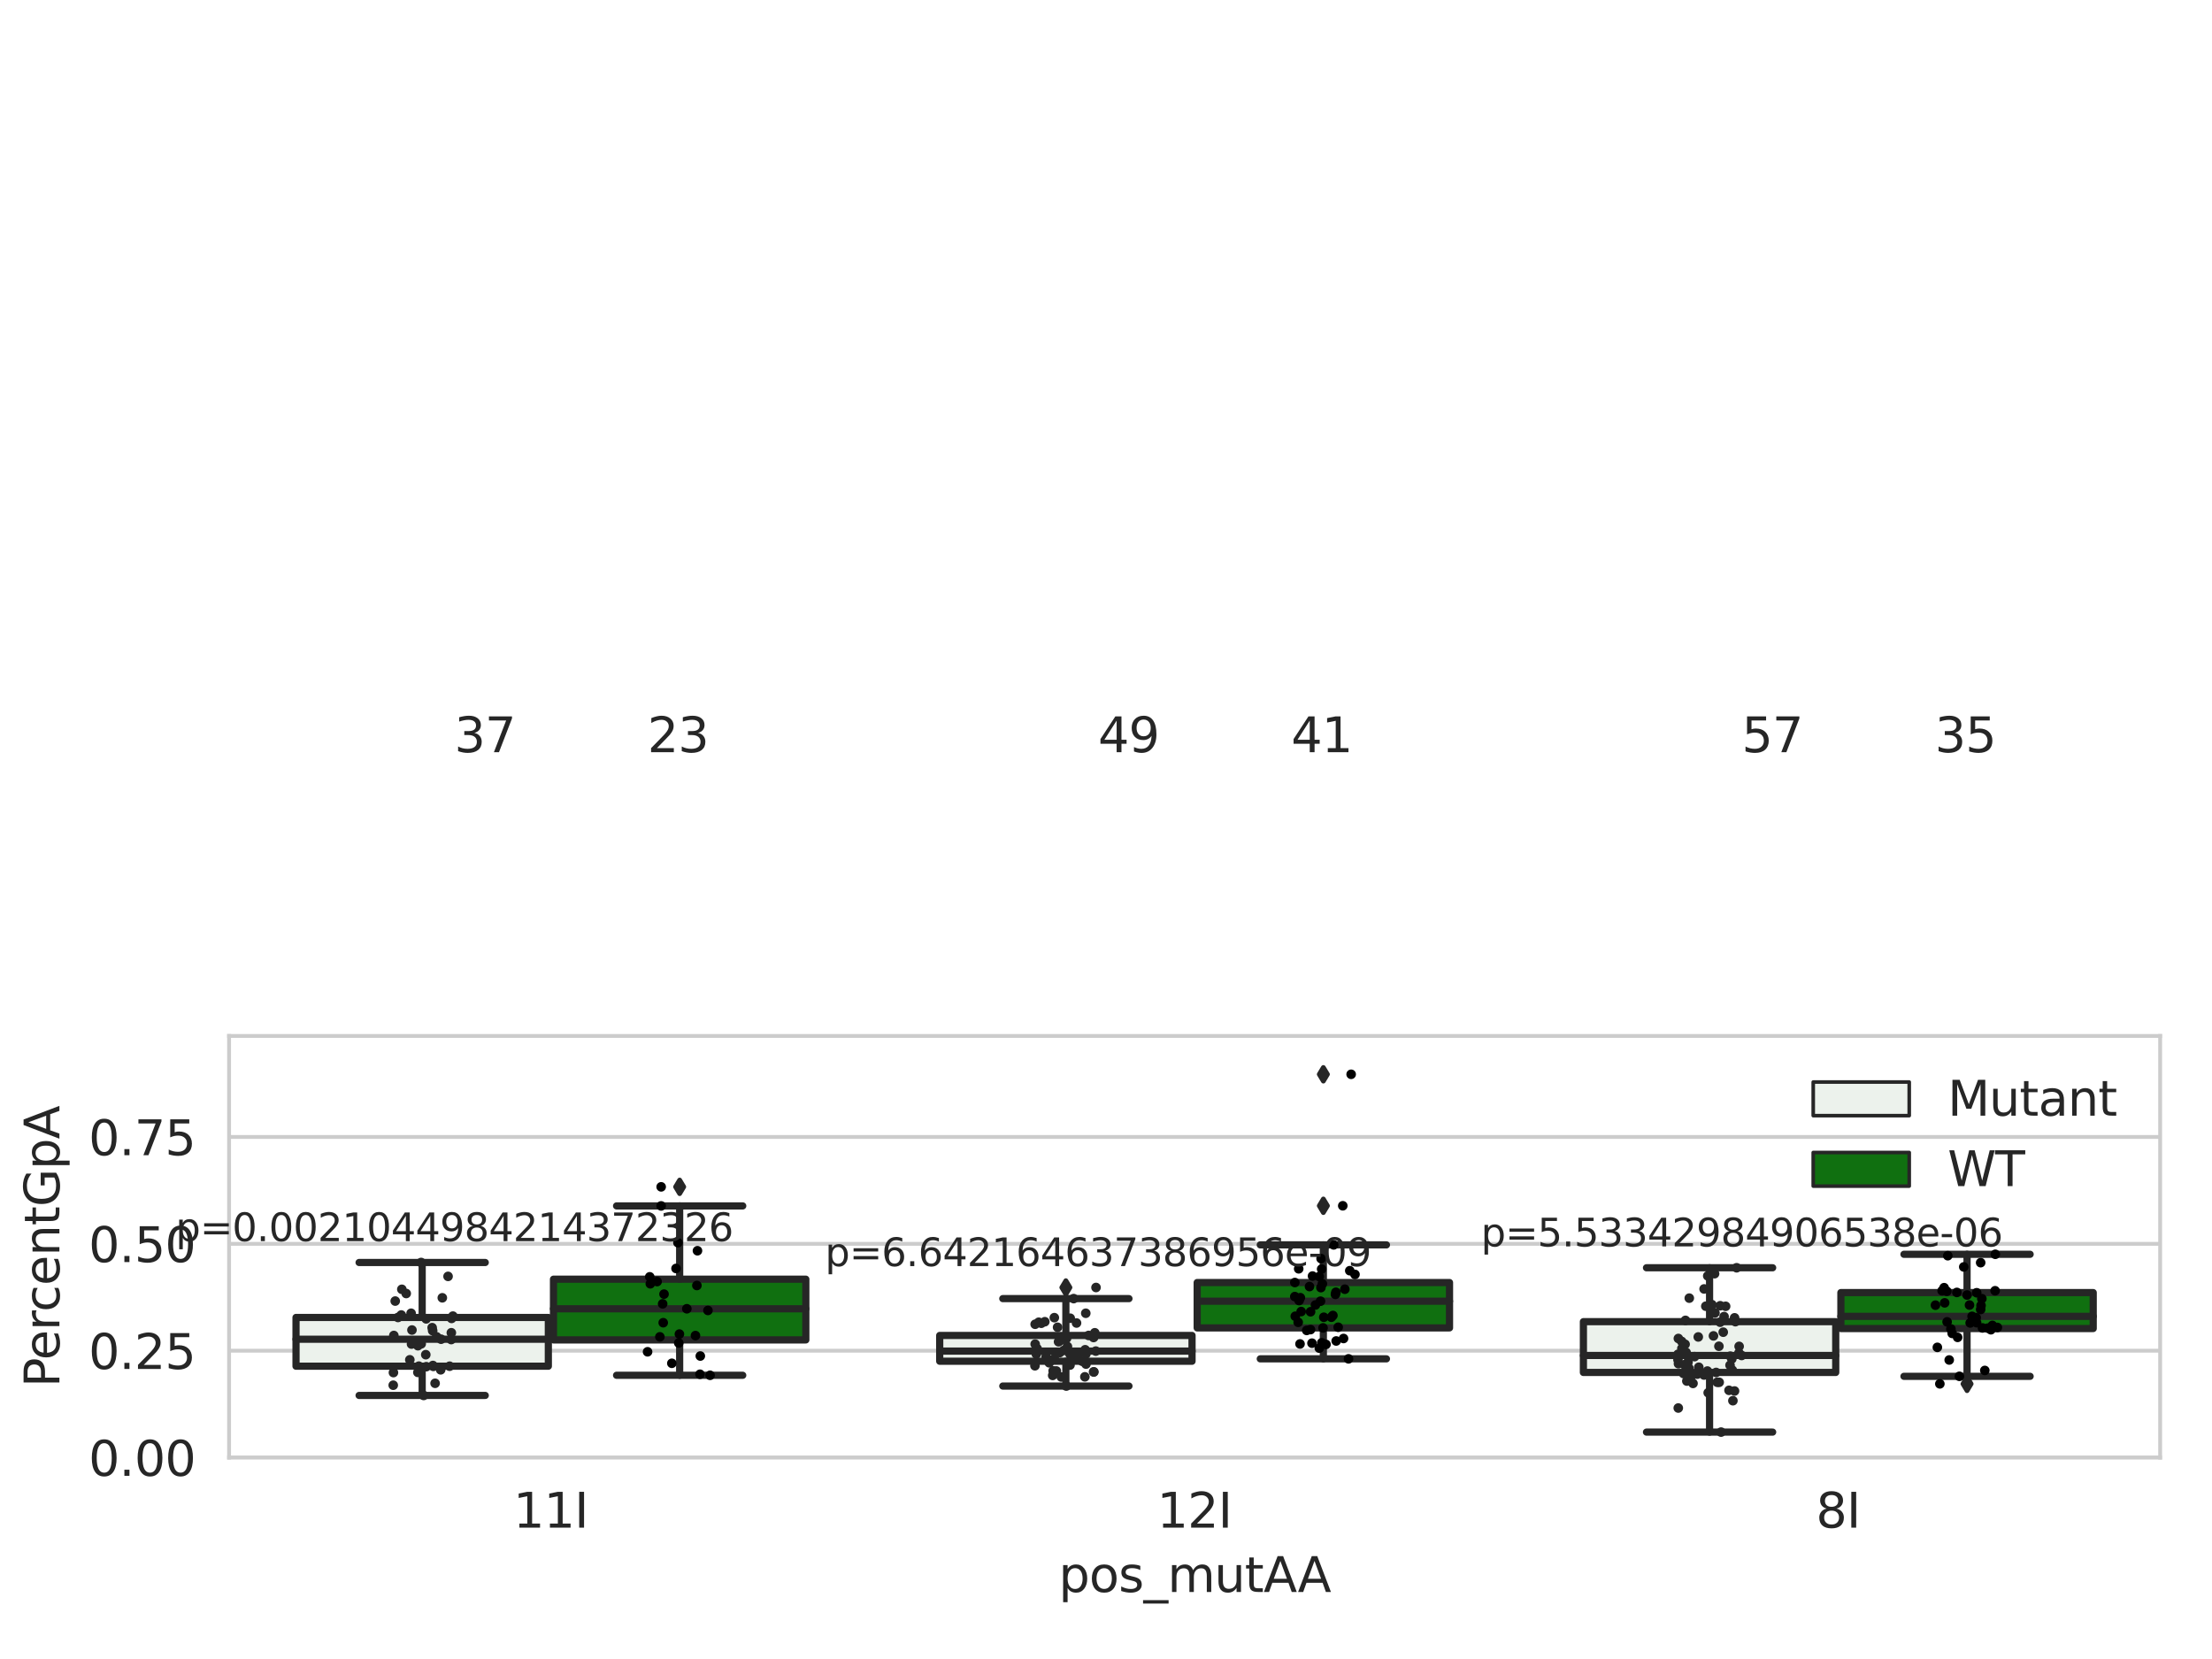 <?xml version="1.0" encoding="utf-8" standalone="no"?>
<!DOCTYPE svg PUBLIC "-//W3C//DTD SVG 1.1//EN"
  "http://www.w3.org/Graphics/SVG/1.1/DTD/svg11.dtd">
<svg xmlns:xlink="http://www.w3.org/1999/xlink" width="460.8pt" height="345.6pt" viewBox="0 0 460.8 345.6" xmlns="http://www.w3.org/2000/svg" version="1.1">
 <defs>
  <style type="text/css">*{stroke-linejoin: round; stroke-linecap: butt}</style>
 </defs>
 <g id="figure_1">
  <g id="patch_1">
   <path d="M 0 345.6 
L 460.8 345.6 
L 460.8 0 
L 0 0 
z
" style="fill: #ffffff"/>
  </g>
  <g id="axes_1">
   <g id="patch_2">
    <path d="M 47.72 303.64 
L 450 303.64 
L 450 215.812 
L 47.72 215.812 
z
" style="fill: #ffffff"/>
   </g>
   <g id="matplotlib.axis_1">
    <g id="xtick_1">
     <g id="text_1">
      <!-- 11I -->
      <g style="fill: #262626" transform="translate(106.929 318.238) scale(0.1 -0.1)">
       <defs>
        <path id="DejaVuSans-31" d="M 794 531 
L 1825 531 
L 1825 4091 
L 703 3866 
L 703 4441 
L 1819 4666 
L 2450 4666 
L 2450 531 
L 3481 531 
L 3481 0 
L 794 0 
L 794 531 
z
" transform="scale(0.016)"/>
        <path id="DejaVuSans-49" d="M 628 4666 
L 1259 4666 
L 1259 0 
L 628 0 
L 628 4666 
z
" transform="scale(0.016)"/>
       </defs>
       <use xlink:href="#DejaVuSans-31"/>
       <use xlink:href="#DejaVuSans-31" x="63.623"/>
       <use xlink:href="#DejaVuSans-49" x="127.246"/>
      </g>
     </g>
    </g>
    <g id="xtick_2">
     <g id="text_2">
      <!-- 12I -->
      <g style="fill: #262626" transform="translate(241.023 318.238) scale(0.1 -0.1)">
       <defs>
        <path id="DejaVuSans-32" d="M 1228 531 
L 3431 531 
L 3431 0 
L 469 0 
L 469 531 
Q 828 903 1448 1529 
Q 2069 2156 2228 2338 
Q 2531 2678 2651 2914 
Q 2772 3150 2772 3378 
Q 2772 3750 2511 3984 
Q 2250 4219 1831 4219 
Q 1534 4219 1204 4116 
Q 875 4013 500 3803 
L 500 4441 
Q 881 4594 1212 4672 
Q 1544 4750 1819 4750 
Q 2544 4750 2975 4387 
Q 3406 4025 3406 3419 
Q 3406 3131 3298 2873 
Q 3191 2616 2906 2266 
Q 2828 2175 2409 1742 
Q 1991 1309 1228 531 
z
" transform="scale(0.016)"/>
       </defs>
       <use xlink:href="#DejaVuSans-31"/>
       <use xlink:href="#DejaVuSans-32" x="63.623"/>
       <use xlink:href="#DejaVuSans-49" x="127.246"/>
      </g>
     </g>
    </g>
    <g id="xtick_3">
     <g id="text_3">
      <!-- 8I -->
      <g style="fill: #262626" transform="translate(378.297 318.238) scale(0.1 -0.1)">
       <defs>
        <path id="DejaVuSans-38" d="M 2034 2216 
Q 1584 2216 1326 1975 
Q 1069 1734 1069 1313 
Q 1069 891 1326 650 
Q 1584 409 2034 409 
Q 2484 409 2743 651 
Q 3003 894 3003 1313 
Q 3003 1734 2745 1975 
Q 2488 2216 2034 2216 
z
M 1403 2484 
Q 997 2584 770 2862 
Q 544 3141 544 3541 
Q 544 4100 942 4425 
Q 1341 4750 2034 4750 
Q 2731 4750 3128 4425 
Q 3525 4100 3525 3541 
Q 3525 3141 3298 2862 
Q 3072 2584 2669 2484 
Q 3125 2378 3379 2068 
Q 3634 1759 3634 1313 
Q 3634 634 3220 271 
Q 2806 -91 2034 -91 
Q 1263 -91 848 271 
Q 434 634 434 1313 
Q 434 1759 690 2068 
Q 947 2378 1403 2484 
z
M 1172 3481 
Q 1172 3119 1398 2916 
Q 1625 2713 2034 2713 
Q 2441 2713 2670 2916 
Q 2900 3119 2900 3481 
Q 2900 3844 2670 4047 
Q 2441 4250 2034 4250 
Q 1625 4250 1398 4047 
Q 1172 3844 1172 3481 
z
" transform="scale(0.016)"/>
       </defs>
       <use xlink:href="#DejaVuSans-38"/>
       <use xlink:href="#DejaVuSans-49" x="63.623"/>
      </g>
     </g>
    </g>
    <g id="text_4">
     <!-- pos_mutAA -->
     <g style="fill: #262626" transform="translate(220.544 331.638) scale(0.1 -0.1)">
      <defs>
       <path id="DejaVuSans-70" d="M 1159 525 
L 1159 -1331 
L 581 -1331 
L 581 3500 
L 1159 3500 
L 1159 2969 
Q 1341 3281 1617 3432 
Q 1894 3584 2278 3584 
Q 2916 3584 3314 3078 
Q 3713 2572 3713 1747 
Q 3713 922 3314 415 
Q 2916 -91 2278 -91 
Q 1894 -91 1617 61 
Q 1341 213 1159 525 
z
M 3116 1747 
Q 3116 2381 2855 2742 
Q 2594 3103 2138 3103 
Q 1681 3103 1420 2742 
Q 1159 2381 1159 1747 
Q 1159 1113 1420 752 
Q 1681 391 2138 391 
Q 2594 391 2855 752 
Q 3116 1113 3116 1747 
z
" transform="scale(0.016)"/>
       <path id="DejaVuSans-6f" d="M 1959 3097 
Q 1497 3097 1228 2736 
Q 959 2375 959 1747 
Q 959 1119 1226 758 
Q 1494 397 1959 397 
Q 2419 397 2687 759 
Q 2956 1122 2956 1747 
Q 2956 2369 2687 2733 
Q 2419 3097 1959 3097 
z
M 1959 3584 
Q 2709 3584 3137 3096 
Q 3566 2609 3566 1747 
Q 3566 888 3137 398 
Q 2709 -91 1959 -91 
Q 1206 -91 779 398 
Q 353 888 353 1747 
Q 353 2609 779 3096 
Q 1206 3584 1959 3584 
z
" transform="scale(0.016)"/>
       <path id="DejaVuSans-73" d="M 2834 3397 
L 2834 2853 
Q 2591 2978 2328 3040 
Q 2066 3103 1784 3103 
Q 1356 3103 1142 2972 
Q 928 2841 928 2578 
Q 928 2378 1081 2264 
Q 1234 2150 1697 2047 
L 1894 2003 
Q 2506 1872 2764 1633 
Q 3022 1394 3022 966 
Q 3022 478 2636 193 
Q 2250 -91 1575 -91 
Q 1294 -91 989 -36 
Q 684 19 347 128 
L 347 722 
Q 666 556 975 473 
Q 1284 391 1588 391 
Q 1994 391 2212 530 
Q 2431 669 2431 922 
Q 2431 1156 2273 1281 
Q 2116 1406 1581 1522 
L 1381 1569 
Q 847 1681 609 1914 
Q 372 2147 372 2553 
Q 372 3047 722 3315 
Q 1072 3584 1716 3584 
Q 2034 3584 2315 3537 
Q 2597 3491 2834 3397 
z
" transform="scale(0.016)"/>
       <path id="DejaVuSans-5f" d="M 3263 -1063 
L 3263 -1509 
L -63 -1509 
L -63 -1063 
L 3263 -1063 
z
" transform="scale(0.016)"/>
       <path id="DejaVuSans-6d" d="M 3328 2828 
Q 3544 3216 3844 3400 
Q 4144 3584 4550 3584 
Q 5097 3584 5394 3201 
Q 5691 2819 5691 2113 
L 5691 0 
L 5113 0 
L 5113 2094 
Q 5113 2597 4934 2840 
Q 4756 3084 4391 3084 
Q 3944 3084 3684 2787 
Q 3425 2491 3425 1978 
L 3425 0 
L 2847 0 
L 2847 2094 
Q 2847 2600 2669 2842 
Q 2491 3084 2119 3084 
Q 1678 3084 1418 2786 
Q 1159 2488 1159 1978 
L 1159 0 
L 581 0 
L 581 3500 
L 1159 3500 
L 1159 2956 
Q 1356 3278 1631 3431 
Q 1906 3584 2284 3584 
Q 2666 3584 2933 3390 
Q 3200 3197 3328 2828 
z
" transform="scale(0.016)"/>
       <path id="DejaVuSans-75" d="M 544 1381 
L 544 3500 
L 1119 3500 
L 1119 1403 
Q 1119 906 1312 657 
Q 1506 409 1894 409 
Q 2359 409 2629 706 
Q 2900 1003 2900 1516 
L 2900 3500 
L 3475 3500 
L 3475 0 
L 2900 0 
L 2900 538 
Q 2691 219 2414 64 
Q 2138 -91 1772 -91 
Q 1169 -91 856 284 
Q 544 659 544 1381 
z
M 1991 3584 
L 1991 3584 
z
" transform="scale(0.016)"/>
       <path id="DejaVuSans-74" d="M 1172 4494 
L 1172 3500 
L 2356 3500 
L 2356 3053 
L 1172 3053 
L 1172 1153 
Q 1172 725 1289 603 
Q 1406 481 1766 481 
L 2356 481 
L 2356 0 
L 1766 0 
Q 1100 0 847 248 
Q 594 497 594 1153 
L 594 3053 
L 172 3053 
L 172 3500 
L 594 3500 
L 594 4494 
L 1172 4494 
z
" transform="scale(0.016)"/>
       <path id="DejaVuSans-41" d="M 2188 4044 
L 1331 1722 
L 3047 1722 
L 2188 4044 
z
M 1831 4666 
L 2547 4666 
L 4325 0 
L 3669 0 
L 3244 1197 
L 1141 1197 
L 716 0 
L 50 0 
L 1831 4666 
z
" transform="scale(0.016)"/>
      </defs>
      <use xlink:href="#DejaVuSans-70"/>
      <use xlink:href="#DejaVuSans-6f" x="63.477"/>
      <use xlink:href="#DejaVuSans-73" x="124.658"/>
      <use xlink:href="#DejaVuSans-5f" x="176.758"/>
      <use xlink:href="#DejaVuSans-6d" x="226.758"/>
      <use xlink:href="#DejaVuSans-75" x="324.17"/>
      <use xlink:href="#DejaVuSans-74" x="387.549"/>
      <use xlink:href="#DejaVuSans-41" x="426.758"/>
      <use xlink:href="#DejaVuSans-41" x="497.916"/>
     </g>
    </g>
   </g>
   <g id="matplotlib.axis_2">
    <g id="ytick_1">
     <g id="line2d_1">
      <path d="M 47.72 303.64 
L 450 303.64 
" clip-path="url(#p6dcbc6314b)" style="fill: none; stroke: #cccccc; stroke-width: 0.8; stroke-linecap: round"/>
     </g>
     <g id="text_5">
      <!-- 0.00 -->
      <g style="fill: #262626" transform="translate(18.454 307.439) scale(0.1 -0.1)">
       <defs>
        <path id="DejaVuSans-30" d="M 2034 4250 
Q 1547 4250 1301 3770 
Q 1056 3291 1056 2328 
Q 1056 1369 1301 889 
Q 1547 409 2034 409 
Q 2525 409 2770 889 
Q 3016 1369 3016 2328 
Q 3016 3291 2770 3770 
Q 2525 4250 2034 4250 
z
M 2034 4750 
Q 2819 4750 3233 4129 
Q 3647 3509 3647 2328 
Q 3647 1150 3233 529 
Q 2819 -91 2034 -91 
Q 1250 -91 836 529 
Q 422 1150 422 2328 
Q 422 3509 836 4129 
Q 1250 4750 2034 4750 
z
" transform="scale(0.016)"/>
        <path id="DejaVuSans-2e" d="M 684 794 
L 1344 794 
L 1344 0 
L 684 0 
L 684 794 
z
" transform="scale(0.016)"/>
       </defs>
       <use xlink:href="#DejaVuSans-30"/>
       <use xlink:href="#DejaVuSans-2e" x="63.623"/>
       <use xlink:href="#DejaVuSans-30" x="95.41"/>
       <use xlink:href="#DejaVuSans-30" x="159.033"/>
      </g>
     </g>
    </g>
    <g id="ytick_2">
     <g id="line2d_2">
      <path d="M 47.72 281.376 
L 450 281.376 
" clip-path="url(#p6dcbc6314b)" style="fill: none; stroke: #cccccc; stroke-width: 0.8; stroke-linecap: round"/>
     </g>
     <g id="text_6">
      <!-- 0.25 -->
      <g style="fill: #262626" transform="translate(18.454 285.176) scale(0.1 -0.1)">
       <defs>
        <path id="DejaVuSans-35" d="M 691 4666 
L 3169 4666 
L 3169 4134 
L 1269 4134 
L 1269 2991 
Q 1406 3038 1543 3061 
Q 1681 3084 1819 3084 
Q 2600 3084 3056 2656 
Q 3513 2228 3513 1497 
Q 3513 744 3044 326 
Q 2575 -91 1722 -91 
Q 1428 -91 1123 -41 
Q 819 9 494 109 
L 494 744 
Q 775 591 1075 516 
Q 1375 441 1709 441 
Q 2250 441 2565 725 
Q 2881 1009 2881 1497 
Q 2881 1984 2565 2268 
Q 2250 2553 1709 2553 
Q 1456 2553 1204 2497 
Q 953 2441 691 2322 
L 691 4666 
z
" transform="scale(0.016)"/>
       </defs>
       <use xlink:href="#DejaVuSans-30"/>
       <use xlink:href="#DejaVuSans-2e" x="63.623"/>
       <use xlink:href="#DejaVuSans-32" x="95.41"/>
       <use xlink:href="#DejaVuSans-35" x="159.033"/>
      </g>
     </g>
    </g>
    <g id="ytick_3">
     <g id="line2d_3">
      <path d="M 47.72 259.113 
L 450 259.113 
" clip-path="url(#p6dcbc6314b)" style="fill: none; stroke: #cccccc; stroke-width: 0.8; stroke-linecap: round"/>
     </g>
     <g id="text_7">
      <!-- 0.50 -->
      <g style="fill: #262626" transform="translate(18.454 262.912) scale(0.1 -0.1)">
       <use xlink:href="#DejaVuSans-30"/>
       <use xlink:href="#DejaVuSans-2e" x="63.623"/>
       <use xlink:href="#DejaVuSans-35" x="95.41"/>
       <use xlink:href="#DejaVuSans-30" x="159.033"/>
      </g>
     </g>
    </g>
    <g id="ytick_4">
     <g id="line2d_4">
      <path d="M 47.72 236.849 
L 450 236.849 
" clip-path="url(#p6dcbc6314b)" style="fill: none; stroke: #cccccc; stroke-width: 0.8; stroke-linecap: round"/>
     </g>
     <g id="text_8">
      <!-- 0.75 -->
      <g style="fill: #262626" transform="translate(18.454 240.648) scale(0.1 -0.1)">
       <defs>
        <path id="DejaVuSans-37" d="M 525 4666 
L 3525 4666 
L 3525 4397 
L 1831 0 
L 1172 0 
L 2766 4134 
L 525 4134 
L 525 4666 
z
" transform="scale(0.016)"/>
       </defs>
       <use xlink:href="#DejaVuSans-30"/>
       <use xlink:href="#DejaVuSans-2e" x="63.623"/>
       <use xlink:href="#DejaVuSans-37" x="95.41"/>
       <use xlink:href="#DejaVuSans-35" x="159.033"/>
      </g>
     </g>
    </g>
    <g id="text_9">
     <!-- PercentGpA -->
     <g style="fill: #262626" transform="translate(12.375 289.002) rotate(-90) scale(0.1 -0.1)">
      <defs>
       <path id="DejaVuSans-50" d="M 1259 4147 
L 1259 2394 
L 2053 2394 
Q 2494 2394 2734 2622 
Q 2975 2850 2975 3272 
Q 2975 3691 2734 3919 
Q 2494 4147 2053 4147 
L 1259 4147 
z
M 628 4666 
L 2053 4666 
Q 2838 4666 3239 4311 
Q 3641 3956 3641 3272 
Q 3641 2581 3239 2228 
Q 2838 1875 2053 1875 
L 1259 1875 
L 1259 0 
L 628 0 
L 628 4666 
z
" transform="scale(0.016)"/>
       <path id="DejaVuSans-65" d="M 3597 1894 
L 3597 1613 
L 953 1613 
Q 991 1019 1311 708 
Q 1631 397 2203 397 
Q 2534 397 2845 478 
Q 3156 559 3463 722 
L 3463 178 
Q 3153 47 2828 -22 
Q 2503 -91 2169 -91 
Q 1331 -91 842 396 
Q 353 884 353 1716 
Q 353 2575 817 3079 
Q 1281 3584 2069 3584 
Q 2775 3584 3186 3129 
Q 3597 2675 3597 1894 
z
M 3022 2063 
Q 3016 2534 2758 2815 
Q 2500 3097 2075 3097 
Q 1594 3097 1305 2825 
Q 1016 2553 972 2059 
L 3022 2063 
z
" transform="scale(0.016)"/>
       <path id="DejaVuSans-72" d="M 2631 2963 
Q 2534 3019 2420 3045 
Q 2306 3072 2169 3072 
Q 1681 3072 1420 2755 
Q 1159 2438 1159 1844 
L 1159 0 
L 581 0 
L 581 3500 
L 1159 3500 
L 1159 2956 
Q 1341 3275 1631 3429 
Q 1922 3584 2338 3584 
Q 2397 3584 2469 3576 
Q 2541 3569 2628 3553 
L 2631 2963 
z
" transform="scale(0.016)"/>
       <path id="DejaVuSans-63" d="M 3122 3366 
L 3122 2828 
Q 2878 2963 2633 3030 
Q 2388 3097 2138 3097 
Q 1578 3097 1268 2742 
Q 959 2388 959 1747 
Q 959 1106 1268 751 
Q 1578 397 2138 397 
Q 2388 397 2633 464 
Q 2878 531 3122 666 
L 3122 134 
Q 2881 22 2623 -34 
Q 2366 -91 2075 -91 
Q 1284 -91 818 406 
Q 353 903 353 1747 
Q 353 2603 823 3093 
Q 1294 3584 2113 3584 
Q 2378 3584 2631 3529 
Q 2884 3475 3122 3366 
z
" transform="scale(0.016)"/>
       <path id="DejaVuSans-6e" d="M 3513 2113 
L 3513 0 
L 2938 0 
L 2938 2094 
Q 2938 2591 2744 2837 
Q 2550 3084 2163 3084 
Q 1697 3084 1428 2787 
Q 1159 2491 1159 1978 
L 1159 0 
L 581 0 
L 581 3500 
L 1159 3500 
L 1159 2956 
Q 1366 3272 1645 3428 
Q 1925 3584 2291 3584 
Q 2894 3584 3203 3211 
Q 3513 2838 3513 2113 
z
" transform="scale(0.016)"/>
       <path id="DejaVuSans-47" d="M 3809 666 
L 3809 1919 
L 2778 1919 
L 2778 2438 
L 4434 2438 
L 4434 434 
Q 4069 175 3628 42 
Q 3188 -91 2688 -91 
Q 1594 -91 976 548 
Q 359 1188 359 2328 
Q 359 3472 976 4111 
Q 1594 4750 2688 4750 
Q 3144 4750 3555 4637 
Q 3966 4525 4313 4306 
L 4313 3634 
Q 3963 3931 3569 4081 
Q 3175 4231 2741 4231 
Q 1884 4231 1454 3753 
Q 1025 3275 1025 2328 
Q 1025 1384 1454 906 
Q 1884 428 2741 428 
Q 3075 428 3337 486 
Q 3600 544 3809 666 
z
" transform="scale(0.016)"/>
      </defs>
      <use xlink:href="#DejaVuSans-50"/>
      <use xlink:href="#DejaVuSans-65" x="56.678"/>
      <use xlink:href="#DejaVuSans-72" x="118.201"/>
      <use xlink:href="#DejaVuSans-63" x="157.064"/>
      <use xlink:href="#DejaVuSans-65" x="212.045"/>
      <use xlink:href="#DejaVuSans-6e" x="273.568"/>
      <use xlink:href="#DejaVuSans-74" x="336.947"/>
      <use xlink:href="#DejaVuSans-47" x="376.156"/>
      <use xlink:href="#DejaVuSans-70" x="453.646"/>
      <use xlink:href="#DejaVuSans-41" x="517.123"/>
     </g>
    </g>
   </g>
   <g id="patch_3">
    <path d="M 61.666 284.606 
L 114.23 284.606 
L 114.23 274.449 
L 61.666 274.449 
L 61.666 284.606 
z
" clip-path="url(#p6dcbc6314b)" style="fill: #ecf2ec; stroke: #262626; stroke-width: 1.5; stroke-linejoin: miter"/>
   </g>
   <g id="patch_4">
    <path d="M 115.303 279.128 
L 167.868 279.128 
L 167.868 266.479 
L 115.303 266.479 
L 115.303 279.128 
z
" clip-path="url(#p6dcbc6314b)" style="fill: #107010; stroke: #262626; stroke-width: 1.5; stroke-linejoin: miter"/>
   </g>
   <g id="patch_5">
    <path d="M 195.759 283.572 
L 248.324 283.572 
L 248.324 278.197 
L 195.759 278.197 
L 195.759 283.572 
z
" clip-path="url(#p6dcbc6314b)" style="fill: #ecf2ec; stroke: #262626; stroke-width: 1.5; stroke-linejoin: miter"/>
   </g>
   <g id="patch_6">
    <path d="M 249.396 276.624 
L 301.961 276.624 
L 301.961 267.173 
L 249.396 267.173 
L 249.396 276.624 
z
" clip-path="url(#p6dcbc6314b)" style="fill: #107010; stroke: #262626; stroke-width: 1.5; stroke-linejoin: miter"/>
   </g>
   <g id="patch_7">
    <path d="M 329.852 285.908 
L 382.417 285.908 
L 382.417 275.328 
L 329.852 275.328 
L 329.852 285.908 
z
" clip-path="url(#p6dcbc6314b)" style="fill: #ecf2ec; stroke: #262626; stroke-width: 1.5; stroke-linejoin: miter"/>
   </g>
   <g id="patch_8">
    <path d="M 383.49 276.759 
L 436.054 276.759 
L 436.054 269.269 
L 383.49 269.269 
L 383.49 276.759 
z
" clip-path="url(#p6dcbc6314b)" style="fill: #107010; stroke: #262626; stroke-width: 1.5; stroke-linejoin: miter"/>
   </g>
   <g id="patch_9">
    <path d="M 114.767 303.64 
L 114.767 303.64 
L 114.767 303.64 
L 114.767 303.64 
z
" clip-path="url(#p6dcbc6314b)" style="fill: #ecf2ec; stroke: #262626; stroke-width: 0.75; stroke-linejoin: miter"/>
   </g>
   <g id="patch_10">
    <path d="M 114.767 303.64 
L 114.767 303.64 
L 114.767 303.64 
L 114.767 303.64 
z
" clip-path="url(#p6dcbc6314b)" style="fill: #107010; stroke: #262626; stroke-width: 0.75; stroke-linejoin: miter"/>
   </g>
   <g id="PathCollection_1"/>
   <g id="PathCollection_2"/>
   <g id="line2d_5">
    <path d="M 87.948 284.606 
L 87.948 290.694 
" clip-path="url(#p6dcbc6314b)" style="fill: none; stroke: #262626; stroke-width: 1.5; stroke-linecap: round"/>
   </g>
   <g id="line2d_6">
    <path d="M 87.948 274.449 
L 87.948 263.002 
" clip-path="url(#p6dcbc6314b)" style="fill: none; stroke: #262626; stroke-width: 1.5; stroke-linecap: round"/>
   </g>
   <g id="line2d_7">
    <path d="M 74.807 290.694 
L 101.089 290.694 
" clip-path="url(#p6dcbc6314b)" style="fill: none; stroke: #262626; stroke-width: 1.5; stroke-linecap: round"/>
   </g>
   <g id="line2d_8">
    <path d="M 74.807 263.002 
L 101.089 263.002 
" clip-path="url(#p6dcbc6314b)" style="fill: none; stroke: #262626; stroke-width: 1.5; stroke-linecap: round"/>
   </g>
   <g id="line2d_9"/>
   <g id="line2d_10">
    <path d="M 141.585 279.128 
L 141.585 286.496 
" clip-path="url(#p6dcbc6314b)" style="fill: none; stroke: #262626; stroke-width: 1.5; stroke-linecap: round"/>
   </g>
   <g id="line2d_11">
    <path d="M 141.585 266.479 
L 141.585 251.214 
" clip-path="url(#p6dcbc6314b)" style="fill: none; stroke: #262626; stroke-width: 1.5; stroke-linecap: round"/>
   </g>
   <g id="line2d_12">
    <path d="M 128.444 286.496 
L 154.726 286.496 
" clip-path="url(#p6dcbc6314b)" style="fill: none; stroke: #262626; stroke-width: 1.5; stroke-linecap: round"/>
   </g>
   <g id="line2d_13">
    <path d="M 128.444 251.214 
L 154.726 251.214 
" clip-path="url(#p6dcbc6314b)" style="fill: none; stroke: #262626; stroke-width: 1.5; stroke-linecap: round"/>
   </g>
   <g id="line2d_14">
    <defs>
     <path id="m604f39855d" d="M -0 1.414 
L 0.849 0 
L 0 -1.414 
L -0.849 -0 
z
" style="stroke: #262626; stroke-linejoin: miter"/>
    </defs>
    <g clip-path="url(#p6dcbc6314b)">
     <use xlink:href="#m604f39855d" x="141.585" y="247.242" style="fill: #262626; stroke: #262626; stroke-linejoin: miter"/>
    </g>
   </g>
   <g id="line2d_15">
    <path d="M 222.041 283.572 
L 222.041 288.738 
" clip-path="url(#p6dcbc6314b)" style="fill: none; stroke: #262626; stroke-width: 1.5; stroke-linecap: round"/>
   </g>
   <g id="line2d_16">
    <path d="M 222.041 278.197 
L 222.041 270.525 
" clip-path="url(#p6dcbc6314b)" style="fill: none; stroke: #262626; stroke-width: 1.5; stroke-linecap: round"/>
   </g>
   <g id="line2d_17">
    <path d="M 208.9 288.738 
L 235.182 288.738 
" clip-path="url(#p6dcbc6314b)" style="fill: none; stroke: #262626; stroke-width: 1.5; stroke-linecap: round"/>
   </g>
   <g id="line2d_18">
    <path d="M 208.9 270.525 
L 235.182 270.525 
" clip-path="url(#p6dcbc6314b)" style="fill: none; stroke: #262626; stroke-width: 1.5; stroke-linecap: round"/>
   </g>
   <g id="line2d_19">
    <g clip-path="url(#p6dcbc6314b)">
     <use xlink:href="#m604f39855d" x="222.041" y="268.207" style="fill: #262626; stroke: #262626; stroke-linejoin: miter"/>
    </g>
   </g>
   <g id="line2d_20">
    <path d="M 275.679 276.624 
L 275.679 283.071 
" clip-path="url(#p6dcbc6314b)" style="fill: none; stroke: #262626; stroke-width: 1.5; stroke-linecap: round"/>
   </g>
   <g id="line2d_21">
    <path d="M 275.679 267.173 
L 275.679 259.33 
" clip-path="url(#p6dcbc6314b)" style="fill: none; stroke: #262626; stroke-width: 1.5; stroke-linecap: round"/>
   </g>
   <g id="line2d_22">
    <path d="M 262.538 283.071 
L 288.82 283.071 
" clip-path="url(#p6dcbc6314b)" style="fill: none; stroke: #262626; stroke-width: 1.5; stroke-linecap: round"/>
   </g>
   <g id="line2d_23">
    <path d="M 262.538 259.33 
L 288.82 259.33 
" clip-path="url(#p6dcbc6314b)" style="fill: none; stroke: #262626; stroke-width: 1.5; stroke-linecap: round"/>
   </g>
   <g id="line2d_24">
    <g clip-path="url(#p6dcbc6314b)">
     <use xlink:href="#m604f39855d" x="275.679" y="223.796" style="fill: #262626; stroke: #262626; stroke-linejoin: miter"/>
     <use xlink:href="#m604f39855d" x="275.679" y="251.186" style="fill: #262626; stroke: #262626; stroke-linejoin: miter"/>
    </g>
   </g>
   <g id="line2d_25">
    <path d="M 356.135 285.908 
L 356.135 298.332 
" clip-path="url(#p6dcbc6314b)" style="fill: none; stroke: #262626; stroke-width: 1.5; stroke-linecap: round"/>
   </g>
   <g id="line2d_26">
    <path d="M 356.135 275.328 
L 356.135 264.099 
" clip-path="url(#p6dcbc6314b)" style="fill: none; stroke: #262626; stroke-width: 1.5; stroke-linecap: round"/>
   </g>
   <g id="line2d_27">
    <path d="M 342.994 298.332 
L 369.276 298.332 
" clip-path="url(#p6dcbc6314b)" style="fill: none; stroke: #262626; stroke-width: 1.5; stroke-linecap: round"/>
   </g>
   <g id="line2d_28">
    <path d="M 342.994 264.099 
L 369.276 264.099 
" clip-path="url(#p6dcbc6314b)" style="fill: none; stroke: #262626; stroke-width: 1.5; stroke-linecap: round"/>
   </g>
   <g id="line2d_29"/>
   <g id="line2d_30">
    <path d="M 409.772 276.759 
L 409.772 286.712 
" clip-path="url(#p6dcbc6314b)" style="fill: none; stroke: #262626; stroke-width: 1.5; stroke-linecap: round"/>
   </g>
   <g id="line2d_31">
    <path d="M 409.772 269.269 
L 409.772 261.292 
" clip-path="url(#p6dcbc6314b)" style="fill: none; stroke: #262626; stroke-width: 1.5; stroke-linecap: round"/>
   </g>
   <g id="line2d_32">
    <path d="M 396.631 286.712 
L 422.913 286.712 
" clip-path="url(#p6dcbc6314b)" style="fill: none; stroke: #262626; stroke-width: 1.5; stroke-linecap: round"/>
   </g>
   <g id="line2d_33">
    <path d="M 396.631 261.292 
L 422.913 261.292 
" clip-path="url(#p6dcbc6314b)" style="fill: none; stroke: #262626; stroke-width: 1.5; stroke-linecap: round"/>
   </g>
   <g id="line2d_34">
    <g clip-path="url(#p6dcbc6314b)">
     <use xlink:href="#m604f39855d" x="409.772" y="288.282" style="fill: #262626; stroke: #262626; stroke-linejoin: miter"/>
    </g>
   </g>
   <g id="line2d_35">
    <path d="M 61.666 278.982 
L 114.23 278.982 
" clip-path="url(#p6dcbc6314b)" style="fill: none; stroke: #262626; stroke-width: 1.5; stroke-linecap: round"/>
   </g>
   <g id="line2d_36">
    <path d="M 115.303 272.641 
L 167.868 272.641 
" clip-path="url(#p6dcbc6314b)" style="fill: none; stroke: #262626; stroke-width: 1.5; stroke-linecap: round"/>
   </g>
   <g id="line2d_37">
    <path d="M 195.759 281.456 
L 248.324 281.456 
" clip-path="url(#p6dcbc6314b)" style="fill: none; stroke: #262626; stroke-width: 1.5; stroke-linecap: round"/>
   </g>
   <g id="line2d_38">
    <path d="M 249.396 271.064 
L 301.961 271.064 
" clip-path="url(#p6dcbc6314b)" style="fill: none; stroke: #262626; stroke-width: 1.5; stroke-linecap: round"/>
   </g>
   <g id="line2d_39">
    <path d="M 329.852 282.371 
L 382.417 282.371 
" clip-path="url(#p6dcbc6314b)" style="fill: none; stroke: #262626; stroke-width: 1.5; stroke-linecap: round"/>
   </g>
   <g id="line2d_40">
    <path d="M 383.49 274.216 
L 436.054 274.216 
" clip-path="url(#p6dcbc6314b)" style="fill: none; stroke: #262626; stroke-width: 1.5; stroke-linecap: round"/>
   </g>
   <g id="patch_11">
    <path d="M 47.72 303.64 
L 47.72 215.812 
" style="fill: none; stroke: #cccccc; stroke-width: 0.8; stroke-linejoin: miter; stroke-linecap: square"/>
   </g>
   <g id="patch_12">
    <path d="M 450 303.64 
L 450 215.812 
" style="fill: none; stroke: #cccccc; stroke-width: 0.8; stroke-linejoin: miter; stroke-linecap: square"/>
   </g>
   <g id="patch_13">
    <path d="M 47.72 303.64 
L 450 303.64 
" style="fill: none; stroke: #cccccc; stroke-width: 0.8; stroke-linejoin: miter; stroke-linecap: square"/>
   </g>
   <g id="patch_14">
    <path d="M 47.72 215.812 
L 450 215.812 
" style="fill: none; stroke: #cccccc; stroke-width: 0.8; stroke-linejoin: miter; stroke-linecap: square"/>
   </g>
   <g id="PathCollection_3">
    <defs>
     <path id="C0_0_0748f1a617" d="M 0 1 
C 0.265 1 0.52 0.895 0.707 0.707 
C 0.895 0.52 1 0.265 1 -0 
C 1 -0.265 0.895 -0.52 0.707 -0.707 
C 0.52 -0.895 0.265 -1 0 -1 
C -0.265 -1 -0.52 -0.895 -0.707 -0.707 
C -0.895 -0.52 -1 -0.265 -1 0 
C -1 0.265 -0.895 0.52 -0.707 0.707 
C -0.52 0.895 -0.265 1 0 1 
z
"/>
    </defs>
    <g clip-path="url(#p6dcbc6314b)">
     <use xlink:href="#C0_0_0748f1a617" x="82.91" y="274.449" style="fill: #262626"/>
    </g>
    <g clip-path="url(#p6dcbc6314b)">
     <use xlink:href="#C0_0_0748f1a617" x="91.882" y="278.982" style="fill: #262626"/>
    </g>
    <g clip-path="url(#p6dcbc6314b)">
     <use xlink:href="#C0_0_0748f1a617" x="94.348" y="274.17" style="fill: #262626"/>
    </g>
    <g clip-path="url(#p6dcbc6314b)">
     <use xlink:href="#C0_0_0748f1a617" x="88.78" y="274.741" style="fill: #262626"/>
    </g>
    <g clip-path="url(#p6dcbc6314b)">
     <use xlink:href="#C0_0_0748f1a617" x="93.339" y="265.894" style="fill: #262626"/>
    </g>
    <g clip-path="url(#p6dcbc6314b)">
     <use xlink:href="#C0_0_0748f1a617" x="90.134" y="277.208" style="fill: #262626"/>
    </g>
    <g clip-path="url(#p6dcbc6314b)">
     <use xlink:href="#C0_0_0748f1a617" x="92.142" y="270.356" style="fill: #262626"/>
    </g>
    <g clip-path="url(#p6dcbc6314b)">
     <use xlink:href="#C0_0_0748f1a617" x="87.255" y="284.595" style="fill: #262626"/>
    </g>
    <g clip-path="url(#p6dcbc6314b)">
     <use xlink:href="#C0_0_0748f1a617" x="83.594" y="273.939" style="fill: #262626"/>
    </g>
    <g clip-path="url(#p6dcbc6314b)">
     <use xlink:href="#C0_0_0748f1a617" x="87.821" y="284.89" style="fill: #262626"/>
    </g>
    <g clip-path="url(#p6dcbc6314b)">
     <use xlink:href="#C0_0_0748f1a617" x="90.64" y="288.165" style="fill: #262626"/>
    </g>
    <g clip-path="url(#p6dcbc6314b)">
     <use xlink:href="#C0_0_0748f1a617" x="90.182" y="284.458" style="fill: #262626"/>
    </g>
    <g clip-path="url(#p6dcbc6314b)">
     <use xlink:href="#C0_0_0748f1a617" x="87.727" y="263.002" style="fill: #262626"/>
    </g>
    <g clip-path="url(#p6dcbc6314b)">
     <use xlink:href="#C0_0_0748f1a617" x="90.271" y="284.642" style="fill: #262626"/>
    </g>
    <g clip-path="url(#p6dcbc6314b)">
     <use xlink:href="#C0_0_0748f1a617" x="85.641" y="273.574" style="fill: #262626"/>
    </g>
    <g clip-path="url(#p6dcbc6314b)">
     <use xlink:href="#C0_0_0748f1a617" x="82.333" y="271.037" style="fill: #262626"/>
    </g>
    <g clip-path="url(#p6dcbc6314b)">
     <use xlink:href="#C0_0_0748f1a617" x="88.257" y="290.694" style="fill: #262626"/>
    </g>
    <g clip-path="url(#p6dcbc6314b)">
     <use xlink:href="#C0_0_0748f1a617" x="94.075" y="274.65" style="fill: #262626"/>
    </g>
    <g clip-path="url(#p6dcbc6314b)">
     <use xlink:href="#C0_0_0748f1a617" x="85.818" y="277.068" style="fill: #262626"/>
    </g>
    <g clip-path="url(#p6dcbc6314b)">
     <use xlink:href="#C0_0_0748f1a617" x="94.023" y="277.638" style="fill: #262626"/>
    </g>
    <g clip-path="url(#p6dcbc6314b)">
     <use xlink:href="#C0_0_0748f1a617" x="81.918" y="288.566" style="fill: #262626"/>
    </g>
    <g clip-path="url(#p6dcbc6314b)">
     <use xlink:href="#C0_0_0748f1a617" x="90.953" y="278.486" style="fill: #262626"/>
    </g>
    <g clip-path="url(#p6dcbc6314b)">
     <use xlink:href="#C0_0_0748f1a617" x="84.622" y="269.461" style="fill: #262626"/>
    </g>
    <g clip-path="url(#p6dcbc6314b)">
     <use xlink:href="#C0_0_0748f1a617" x="90.026" y="276.575" style="fill: #262626"/>
    </g>
    <g clip-path="url(#p6dcbc6314b)">
     <use xlink:href="#C0_0_0748f1a617" x="87.746" y="279.944" style="fill: #262626"/>
    </g>
    <g clip-path="url(#p6dcbc6314b)">
     <use xlink:href="#C0_0_0748f1a617" x="88.699" y="282.205" style="fill: #262626"/>
    </g>
    <g clip-path="url(#p6dcbc6314b)">
     <use xlink:href="#C0_0_0748f1a617" x="88.801" y="284.705" style="fill: #262626"/>
    </g>
    <g clip-path="url(#p6dcbc6314b)">
     <use xlink:href="#C0_0_0748f1a617" x="81.962" y="285.934" style="fill: #262626"/>
    </g>
    <g clip-path="url(#p6dcbc6314b)">
     <use xlink:href="#C0_0_0748f1a617" x="93.665" y="284.606" style="fill: #262626"/>
    </g>
    <g clip-path="url(#p6dcbc6314b)">
     <use xlink:href="#C0_0_0748f1a617" x="82.045" y="278.206" style="fill: #262626"/>
    </g>
    <g clip-path="url(#p6dcbc6314b)">
     <use xlink:href="#C0_0_0748f1a617" x="87.052" y="285.894" style="fill: #262626"/>
    </g>
    <g clip-path="url(#p6dcbc6314b)">
     <use xlink:href="#C0_0_0748f1a617" x="93.999" y="279.056" style="fill: #262626"/>
    </g>
    <g clip-path="url(#p6dcbc6314b)">
     <use xlink:href="#C0_0_0748f1a617" x="85.375" y="283.27" style="fill: #262626"/>
    </g>
    <g clip-path="url(#p6dcbc6314b)">
     <use xlink:href="#C0_0_0748f1a617" x="87.062" y="280.337" style="fill: #262626"/>
    </g>
    <g clip-path="url(#p6dcbc6314b)">
     <use xlink:href="#C0_0_0748f1a617" x="83.712" y="268.587" style="fill: #262626"/>
    </g>
    <g clip-path="url(#p6dcbc6314b)">
     <use xlink:href="#C0_0_0748f1a617" x="91.801" y="285.357" style="fill: #262626"/>
    </g>
    <g clip-path="url(#p6dcbc6314b)">
     <use xlink:href="#C0_0_0748f1a617" x="85.729" y="279.994" style="fill: #262626"/>
    </g>
   </g>
   <g id="PathCollection_4">
    <defs>
     <path id="C1_0_7af4a3f2ad" d="M 0 1 
C 0.265 1 0.52 0.895 0.707 0.707 
C 0.895 0.52 1 0.265 1 -0 
C 1 -0.265 0.895 -0.52 0.707 -0.707 
C 0.52 -0.895 0.265 -1 0 -1 
C -0.265 -1 -0.52 -0.895 -0.707 -0.707 
C -0.895 -0.52 -1 -0.265 -1 0 
C -1 0.265 -0.895 0.52 -0.707 0.707 
C -0.52 0.895 -0.265 1 0 1 
z
"/>
    </defs>
    <g clip-path="url(#p6dcbc6314b)">
     <use xlink:href="#C1_0_7af4a3f2ad" x="147.478" y="272.988"/>
    </g>
    <g clip-path="url(#p6dcbc6314b)">
     <use xlink:href="#C1_0_7af4a3f2ad" x="147.92" y="286.496"/>
    </g>
    <g clip-path="url(#p6dcbc6314b)">
     <use xlink:href="#C1_0_7af4a3f2ad" x="138.331" y="269.589"/>
    </g>
    <g clip-path="url(#p6dcbc6314b)">
     <use xlink:href="#C1_0_7af4a3f2ad" x="141.228" y="258.876"/>
    </g>
    <g clip-path="url(#p6dcbc6314b)">
     <use xlink:href="#C1_0_7af4a3f2ad" x="137.732" y="247.242"/>
    </g>
    <g clip-path="url(#p6dcbc6314b)">
     <use xlink:href="#C1_0_7af4a3f2ad" x="145.175" y="267.793"/>
    </g>
    <g clip-path="url(#p6dcbc6314b)">
     <use xlink:href="#C1_0_7af4a3f2ad" x="145.888" y="282.485"/>
    </g>
    <g clip-path="url(#p6dcbc6314b)">
     <use xlink:href="#C1_0_7af4a3f2ad" x="139.959" y="283.999"/>
    </g>
    <g clip-path="url(#p6dcbc6314b)">
     <use xlink:href="#C1_0_7af4a3f2ad" x="145.294" y="260.552"/>
    </g>
    <g clip-path="url(#p6dcbc6314b)">
     <use xlink:href="#C1_0_7af4a3f2ad" x="135.474" y="267.434"/>
    </g>
    <g clip-path="url(#p6dcbc6314b)">
     <use xlink:href="#C1_0_7af4a3f2ad" x="138.162" y="275.546"/>
    </g>
    <g clip-path="url(#p6dcbc6314b)">
     <use xlink:href="#C1_0_7af4a3f2ad" x="141.532" y="277.91"/>
    </g>
    <g clip-path="url(#p6dcbc6314b)">
     <use xlink:href="#C1_0_7af4a3f2ad" x="136.891" y="266.973"/>
    </g>
    <g clip-path="url(#p6dcbc6314b)">
     <use xlink:href="#C1_0_7af4a3f2ad" x="145.826" y="286.282"/>
    </g>
    <g clip-path="url(#p6dcbc6314b)">
     <use xlink:href="#C1_0_7af4a3f2ad" x="143.083" y="272.641"/>
    </g>
    <g clip-path="url(#p6dcbc6314b)">
     <use xlink:href="#C1_0_7af4a3f2ad" x="140.831" y="264.244"/>
    </g>
    <g clip-path="url(#p6dcbc6314b)">
     <use xlink:href="#C1_0_7af4a3f2ad" x="135.354" y="265.986"/>
    </g>
    <g clip-path="url(#p6dcbc6314b)">
     <use xlink:href="#C1_0_7af4a3f2ad" x="137.729" y="251.214"/>
    </g>
    <g clip-path="url(#p6dcbc6314b)">
     <use xlink:href="#C1_0_7af4a3f2ad" x="137.465" y="278.49"/>
    </g>
    <g clip-path="url(#p6dcbc6314b)">
     <use xlink:href="#C1_0_7af4a3f2ad" x="141.397" y="279.766"/>
    </g>
    <g clip-path="url(#p6dcbc6314b)">
     <use xlink:href="#C1_0_7af4a3f2ad" x="138.042" y="271.613"/>
    </g>
    <g clip-path="url(#p6dcbc6314b)">
     <use xlink:href="#C1_0_7af4a3f2ad" x="134.902" y="281.603"/>
    </g>
    <g clip-path="url(#p6dcbc6314b)">
     <use xlink:href="#C1_0_7af4a3f2ad" x="144.876" y="278.225"/>
    </g>
   </g>
   <g id="PathCollection_5">
    <defs>
     <path id="C2_0_ab0c4bad70" d="M 0 1 
C 0.265 1 0.52 0.895 0.707 0.707 
C 0.895 0.52 1 0.265 1 -0 
C 1 -0.265 0.895 -0.52 0.707 -0.707 
C 0.52 -0.895 0.265 -1 0 -1 
C -0.265 -1 -0.52 -0.895 -0.707 -0.707 
C -0.895 -0.52 -1 -0.265 -1 0 
C -1 0.265 -0.895 0.52 -0.707 0.707 
C -0.52 0.895 -0.265 1 0 1 
z
"/>
    </defs>
    <g clip-path="url(#p6dcbc6314b)">
     <use xlink:href="#C2_0_ab0c4bad70" x="220.673" y="279.374" style="fill: #262626"/>
    </g>
    <g clip-path="url(#p6dcbc6314b)">
     <use xlink:href="#C2_0_ab0c4bad70" x="219.474" y="283.182" style="fill: #262626"/>
    </g>
    <g clip-path="url(#p6dcbc6314b)">
     <use xlink:href="#C2_0_ab0c4bad70" x="223.898" y="282.353" style="fill: #262626"/>
    </g>
    <g clip-path="url(#p6dcbc6314b)">
     <use xlink:href="#C2_0_ab0c4bad70" x="219.388" y="285.573" style="fill: #262626"/>
    </g>
    <g clip-path="url(#p6dcbc6314b)">
     <use xlink:href="#C2_0_ab0c4bad70" x="222.185" y="278.804" style="fill: #262626"/>
    </g>
    <g clip-path="url(#p6dcbc6314b)">
     <use xlink:href="#C2_0_ab0c4bad70" x="226.235" y="284.165" style="fill: #262626"/>
    </g>
    <g clip-path="url(#p6dcbc6314b)">
     <use xlink:href="#C2_0_ab0c4bad70" x="222.872" y="282.047" style="fill: #262626"/>
    </g>
    <g clip-path="url(#p6dcbc6314b)">
     <use xlink:href="#C2_0_ab0c4bad70" x="215.599" y="284.515" style="fill: #262626"/>
    </g>
    <g clip-path="url(#p6dcbc6314b)">
     <use xlink:href="#C2_0_ab0c4bad70" x="215.884" y="282.07" style="fill: #262626"/>
    </g>
    <g clip-path="url(#p6dcbc6314b)">
     <use xlink:href="#C2_0_ab0c4bad70" x="215.642" y="275.866" style="fill: #262626"/>
    </g>
    <g clip-path="url(#p6dcbc6314b)">
     <use xlink:href="#C2_0_ab0c4bad70" x="223.575" y="282.213" style="fill: #262626"/>
    </g>
    <g clip-path="url(#p6dcbc6314b)">
     <use xlink:href="#C2_0_ab0c4bad70" x="223.662" y="270.525" style="fill: #262626"/>
    </g>
    <g clip-path="url(#p6dcbc6314b)">
     <use xlink:href="#C2_0_ab0c4bad70" x="216.053" y="280.944" style="fill: #262626"/>
    </g>
    <g clip-path="url(#p6dcbc6314b)">
     <use xlink:href="#C2_0_ab0c4bad70" x="218.573" y="283.893" style="fill: #262626"/>
    </g>
    <g clip-path="url(#p6dcbc6314b)">
     <use xlink:href="#C2_0_ab0c4bad70" x="226.203" y="282.081" style="fill: #262626"/>
    </g>
    <g clip-path="url(#p6dcbc6314b)">
     <use xlink:href="#C2_0_ab0c4bad70" x="221.087" y="286.847" style="fill: #262626"/>
    </g>
    <g clip-path="url(#p6dcbc6314b)">
     <use xlink:href="#C2_0_ab0c4bad70" x="216.391" y="275.446" style="fill: #262626"/>
    </g>
    <g clip-path="url(#p6dcbc6314b)">
     <use xlink:href="#C2_0_ab0c4bad70" x="226.187" y="273.575" style="fill: #262626"/>
    </g>
    <g clip-path="url(#p6dcbc6314b)">
     <use xlink:href="#C2_0_ab0c4bad70" x="227.81" y="278.625" style="fill: #262626"/>
    </g>
    <g clip-path="url(#p6dcbc6314b)">
     <use xlink:href="#C2_0_ab0c4bad70" x="215.645" y="279.999" style="fill: #262626"/>
    </g>
    <g clip-path="url(#p6dcbc6314b)">
     <use xlink:href="#C2_0_ab0c4bad70" x="219.636" y="274.493" style="fill: #262626"/>
    </g>
    <g clip-path="url(#p6dcbc6314b)">
     <use xlink:href="#C2_0_ab0c4bad70" x="223.104" y="282.343" style="fill: #262626"/>
    </g>
    <g clip-path="url(#p6dcbc6314b)">
     <use xlink:href="#C2_0_ab0c4bad70" x="219.636" y="283.05" style="fill: #262626"/>
    </g>
    <g clip-path="url(#p6dcbc6314b)">
     <use xlink:href="#C2_0_ab0c4bad70" x="220.315" y="276.497" style="fill: #262626"/>
    </g>
    <g clip-path="url(#p6dcbc6314b)">
     <use xlink:href="#C2_0_ab0c4bad70" x="216.918" y="275.66" style="fill: #262626"/>
    </g>
    <g clip-path="url(#p6dcbc6314b)">
     <use xlink:href="#C2_0_ab0c4bad70" x="227.812" y="285.79" style="fill: #262626"/>
    </g>
    <g clip-path="url(#p6dcbc6314b)">
     <use xlink:href="#C2_0_ab0c4bad70" x="222.904" y="284.374" style="fill: #262626"/>
    </g>
    <g clip-path="url(#p6dcbc6314b)">
     <use xlink:href="#C2_0_ab0c4bad70" x="226.773" y="278.197" style="fill: #262626"/>
    </g>
    <g clip-path="url(#p6dcbc6314b)">
     <use xlink:href="#C2_0_ab0c4bad70" x="227.881" y="285.798" style="fill: #262626"/>
    </g>
    <g clip-path="url(#p6dcbc6314b)">
     <use xlink:href="#C2_0_ab0c4bad70" x="220.517" y="279.514" style="fill: #262626"/>
    </g>
    <g clip-path="url(#p6dcbc6314b)">
     <use xlink:href="#C2_0_ab0c4bad70" x="220.749" y="281.774" style="fill: #262626"/>
    </g>
    <g clip-path="url(#p6dcbc6314b)">
     <use xlink:href="#C2_0_ab0c4bad70" x="217.654" y="275.339" style="fill: #262626"/>
    </g>
    <g clip-path="url(#p6dcbc6314b)">
     <use xlink:href="#C2_0_ab0c4bad70" x="221.595" y="281.318" style="fill: #262626"/>
    </g>
    <g clip-path="url(#p6dcbc6314b)">
     <use xlink:href="#C2_0_ab0c4bad70" x="228.064" y="277.641" style="fill: #262626"/>
    </g>
    <g clip-path="url(#p6dcbc6314b)">
     <use xlink:href="#C2_0_ab0c4bad70" x="224.607" y="282.204" style="fill: #262626"/>
    </g>
    <g clip-path="url(#p6dcbc6314b)">
     <use xlink:href="#C2_0_ab0c4bad70" x="219.295" y="286.523" style="fill: #262626"/>
    </g>
    <g clip-path="url(#p6dcbc6314b)">
     <use xlink:href="#C2_0_ab0c4bad70" x="228.276" y="281.456" style="fill: #262626"/>
    </g>
    <g clip-path="url(#p6dcbc6314b)">
     <use xlink:href="#C2_0_ab0c4bad70" x="228.321" y="268.207" style="fill: #262626"/>
    </g>
    <g clip-path="url(#p6dcbc6314b)">
     <use xlink:href="#C2_0_ab0c4bad70" x="227.868" y="278.457" style="fill: #262626"/>
    </g>
    <g clip-path="url(#p6dcbc6314b)">
     <use xlink:href="#C2_0_ab0c4bad70" x="226.059" y="281.178" style="fill: #262626"/>
    </g>
    <g clip-path="url(#p6dcbc6314b)">
     <use xlink:href="#C2_0_ab0c4bad70" x="217.928" y="282.619" style="fill: #262626"/>
    </g>
    <g clip-path="url(#p6dcbc6314b)">
     <use xlink:href="#C2_0_ab0c4bad70" x="221.207" y="279.09" style="fill: #262626"/>
    </g>
    <g clip-path="url(#p6dcbc6314b)">
     <use xlink:href="#C2_0_ab0c4bad70" x="220.055" y="285.599" style="fill: #262626"/>
    </g>
    <g clip-path="url(#p6dcbc6314b)">
     <use xlink:href="#C2_0_ab0c4bad70" x="226.001" y="286.817" style="fill: #262626"/>
    </g>
    <g clip-path="url(#p6dcbc6314b)">
     <use xlink:href="#C2_0_ab0c4bad70" x="224.261" y="275.608" style="fill: #262626"/>
    </g>
    <g clip-path="url(#p6dcbc6314b)">
     <use xlink:href="#C2_0_ab0c4bad70" x="222.37" y="280.516" style="fill: #262626"/>
    </g>
    <g clip-path="url(#p6dcbc6314b)">
     <use xlink:href="#C2_0_ab0c4bad70" x="222.128" y="288.738" style="fill: #262626"/>
    </g>
    <g clip-path="url(#p6dcbc6314b)">
     <use xlink:href="#C2_0_ab0c4bad70" x="225.447" y="283.572" style="fill: #262626"/>
    </g>
    <g clip-path="url(#p6dcbc6314b)">
     <use xlink:href="#C2_0_ab0c4bad70" x="222.946" y="274.611" style="fill: #262626"/>
    </g>
   </g>
   <g id="PathCollection_6">
    <defs>
     <path id="C3_0_94b4ebada9" d="M 0 1 
C 0.265 1 0.52 0.895 0.707 0.707 
C 0.895 0.52 1 0.265 1 -0 
C 1 -0.265 0.895 -0.52 0.707 -0.707 
C 0.52 -0.895 0.265 -1 0 -1 
C -0.265 -1 -0.52 -0.895 -0.707 -0.707 
C -0.895 -0.52 -1 -0.265 -1 0 
C -1 0.265 -0.895 0.52 -0.707 0.707 
C -0.52 0.895 -0.265 1 0 1 
z
"/>
    </defs>
    <g clip-path="url(#p6dcbc6314b)">
     <use xlink:href="#C3_0_94b4ebada9" x="274.034" y="271.846"/>
    </g>
    <g clip-path="url(#p6dcbc6314b)">
     <use xlink:href="#C3_0_94b4ebada9" x="275.614" y="276.624"/>
    </g>
    <g clip-path="url(#p6dcbc6314b)">
     <use xlink:href="#C3_0_94b4ebada9" x="270.434" y="275.458"/>
    </g>
    <g clip-path="url(#p6dcbc6314b)">
     <use xlink:href="#C3_0_94b4ebada9" x="281.469" y="223.796"/>
    </g>
    <g clip-path="url(#p6dcbc6314b)">
     <use xlink:href="#C3_0_94b4ebada9" x="277.344" y="274.405"/>
    </g>
    <g clip-path="url(#p6dcbc6314b)">
     <use xlink:href="#C3_0_94b4ebada9" x="273.31" y="279.809"/>
    </g>
    <g clip-path="url(#p6dcbc6314b)">
     <use xlink:href="#C3_0_94b4ebada9" x="270.886" y="270.334"/>
    </g>
    <g clip-path="url(#p6dcbc6314b)">
     <use xlink:href="#C3_0_94b4ebada9" x="272.796" y="268.013"/>
    </g>
    <g clip-path="url(#p6dcbc6314b)">
     <use xlink:href="#C3_0_94b4ebada9" x="275.323" y="264.372"/>
    </g>
    <g clip-path="url(#p6dcbc6314b)">
     <use xlink:href="#C3_0_94b4ebada9" x="273.423" y="265.824"/>
    </g>
    <g clip-path="url(#p6dcbc6314b)">
     <use xlink:href="#C3_0_94b4ebada9" x="275.772" y="274.408"/>
    </g>
    <g clip-path="url(#p6dcbc6314b)">
     <use xlink:href="#C3_0_94b4ebada9" x="275.346" y="279.725"/>
    </g>
    <g clip-path="url(#p6dcbc6314b)">
     <use xlink:href="#C3_0_94b4ebada9" x="278.769" y="276.49"/>
    </g>
    <g clip-path="url(#p6dcbc6314b)">
     <use xlink:href="#C3_0_94b4ebada9" x="282.269" y="265.486"/>
    </g>
    <g clip-path="url(#p6dcbc6314b)">
     <use xlink:href="#C3_0_94b4ebada9" x="281.182" y="264.708"/>
    </g>
    <g clip-path="url(#p6dcbc6314b)">
     <use xlink:href="#C3_0_94b4ebada9" x="277.83" y="259.33"/>
    </g>
    <g clip-path="url(#p6dcbc6314b)">
     <use xlink:href="#C3_0_94b4ebada9" x="270.543" y="264.318"/>
    </g>
    <g clip-path="url(#p6dcbc6314b)">
     <use xlink:href="#C3_0_94b4ebada9" x="275.478" y="267.432"/>
    </g>
    <g clip-path="url(#p6dcbc6314b)">
     <use xlink:href="#C3_0_94b4ebada9" x="279.885" y="278.834"/>
    </g>
    <g clip-path="url(#p6dcbc6314b)">
     <use xlink:href="#C3_0_94b4ebada9" x="275.168" y="268.233"/>
    </g>
    <g clip-path="url(#p6dcbc6314b)">
     <use xlink:href="#C3_0_94b4ebada9" x="270.625" y="270.933"/>
    </g>
    <g clip-path="url(#p6dcbc6314b)">
     <use xlink:href="#C3_0_94b4ebada9" x="269.732" y="270.103"/>
    </g>
    <g clip-path="url(#p6dcbc6314b)">
     <use xlink:href="#C3_0_94b4ebada9" x="280.157" y="268.566"/>
    </g>
    <g clip-path="url(#p6dcbc6314b)">
     <use xlink:href="#C3_0_94b4ebada9" x="278.195" y="269.643"/>
    </g>
    <g clip-path="url(#p6dcbc6314b)">
     <use xlink:href="#C3_0_94b4ebada9" x="277.67" y="274.042"/>
    </g>
    <g clip-path="url(#p6dcbc6314b)">
     <use xlink:href="#C3_0_94b4ebada9" x="272.215" y="277.15"/>
    </g>
    <g clip-path="url(#p6dcbc6314b)">
     <use xlink:href="#C3_0_94b4ebada9" x="275.208" y="262.188"/>
    </g>
    <g clip-path="url(#p6dcbc6314b)">
     <use xlink:href="#C3_0_94b4ebada9" x="274.82" y="265.921"/>
    </g>
    <g clip-path="url(#p6dcbc6314b)">
     <use xlink:href="#C3_0_94b4ebada9" x="273.015" y="273.261"/>
    </g>
    <g clip-path="url(#p6dcbc6314b)">
     <use xlink:href="#C3_0_94b4ebada9" x="276.234" y="280.068"/>
    </g>
    <g clip-path="url(#p6dcbc6314b)">
     <use xlink:href="#C3_0_94b4ebada9" x="275.086" y="271.064"/>
    </g>
    <g clip-path="url(#p6dcbc6314b)">
     <use xlink:href="#C3_0_94b4ebada9" x="269.829" y="274.199"/>
    </g>
    <g clip-path="url(#p6dcbc6314b)">
     <use xlink:href="#C3_0_94b4ebada9" x="271.057" y="273.22"/>
    </g>
    <g clip-path="url(#p6dcbc6314b)">
     <use xlink:href="#C3_0_94b4ebada9" x="269.741" y="267.173"/>
    </g>
    <g clip-path="url(#p6dcbc6314b)">
     <use xlink:href="#C3_0_94b4ebada9" x="278.296" y="269.199"/>
    </g>
    <g clip-path="url(#p6dcbc6314b)">
     <use xlink:href="#C3_0_94b4ebada9" x="270.82" y="279.966"/>
    </g>
    <g clip-path="url(#p6dcbc6314b)">
     <use xlink:href="#C3_0_94b4ebada9" x="273.002" y="276.982"/>
    </g>
    <g clip-path="url(#p6dcbc6314b)">
     <use xlink:href="#C3_0_94b4ebada9" x="280.92" y="283.071"/>
    </g>
    <g clip-path="url(#p6dcbc6314b)">
     <use xlink:href="#C3_0_94b4ebada9" x="274.837" y="280.841"/>
    </g>
    <g clip-path="url(#p6dcbc6314b)">
     <use xlink:href="#C3_0_94b4ebada9" x="279.725" y="251.186"/>
    </g>
    <g clip-path="url(#p6dcbc6314b)">
     <use xlink:href="#C3_0_94b4ebada9" x="278.35" y="279.349"/>
    </g>
   </g>
   <g id="PathCollection_7">
    <defs>
     <path id="C4_0_b56320bd15" d="M 0 1 
C 0.265 1 0.52 0.895 0.707 0.707 
C 0.895 0.52 1 0.265 1 -0 
C 1 -0.265 0.895 -0.52 0.707 -0.707 
C 0.52 -0.895 0.265 -1 0 -1 
C -0.265 -1 -0.52 -0.895 -0.707 -0.707 
C -0.895 -0.52 -1 -0.265 -1 0 
C -1 0.265 -0.895 0.52 -0.707 0.707 
C -0.52 0.895 -0.265 1 0 1 
z
"/>
    </defs>
    <g clip-path="url(#p6dcbc6314b)">
     <use xlink:href="#C4_0_b56320bd15" x="356.948" y="278.289" style="fill: #262626"/>
    </g>
    <g clip-path="url(#p6dcbc6314b)">
     <use xlink:href="#C4_0_b56320bd15" x="359.481" y="272.126" style="fill: #262626"/>
    </g>
    <g clip-path="url(#p6dcbc6314b)">
     <use xlink:href="#C4_0_b56320bd15" x="353.893" y="284.824" style="fill: #262626"/>
    </g>
    <g clip-path="url(#p6dcbc6314b)">
     <use xlink:href="#C4_0_b56320bd15" x="355.352" y="272.108" style="fill: #262626"/>
    </g>
    <g clip-path="url(#p6dcbc6314b)">
     <use xlink:href="#C4_0_b56320bd15" x="350.329" y="279.447" style="fill: #262626"/>
    </g>
    <g clip-path="url(#p6dcbc6314b)">
     <use xlink:href="#C4_0_b56320bd15" x="357.728" y="287.952" style="fill: #262626"/>
    </g>
    <g clip-path="url(#p6dcbc6314b)">
     <use xlink:href="#C4_0_b56320bd15" x="358.981" y="277.521" style="fill: #262626"/>
    </g>
    <g clip-path="url(#p6dcbc6314b)">
     <use xlink:href="#C4_0_b56320bd15" x="362.293" y="280.474" style="fill: #262626"/>
    </g>
    <g clip-path="url(#p6dcbc6314b)">
     <use xlink:href="#C4_0_b56320bd15" x="360.449" y="282.512" style="fill: #262626"/>
    </g>
    <g clip-path="url(#p6dcbc6314b)">
     <use xlink:href="#C4_0_b56320bd15" x="361.335" y="289.771" style="fill: #262626"/>
    </g>
    <g clip-path="url(#p6dcbc6314b)">
     <use xlink:href="#C4_0_b56320bd15" x="361.772" y="264.099" style="fill: #262626"/>
    </g>
    <g clip-path="url(#p6dcbc6314b)">
     <use xlink:href="#C4_0_b56320bd15" x="351.852" y="285.051" style="fill: #262626"/>
    </g>
    <g clip-path="url(#p6dcbc6314b)">
     <use xlink:href="#C4_0_b56320bd15" x="355.756" y="265.789" style="fill: #262626"/>
    </g>
    <g clip-path="url(#p6dcbc6314b)">
     <use xlink:href="#C4_0_b56320bd15" x="351.25" y="281.733" style="fill: #262626"/>
    </g>
    <g clip-path="url(#p6dcbc6314b)">
     <use xlink:href="#C4_0_b56320bd15" x="349.561" y="282.122" style="fill: #262626"/>
    </g>
    <g clip-path="url(#p6dcbc6314b)">
     <use xlink:href="#C4_0_b56320bd15" x="353.782" y="278.51" style="fill: #262626"/>
    </g>
    <g clip-path="url(#p6dcbc6314b)">
     <use xlink:href="#C4_0_b56320bd15" x="351.039" y="280.038" style="fill: #262626"/>
    </g>
    <g clip-path="url(#p6dcbc6314b)">
     <use xlink:href="#C4_0_b56320bd15" x="360.996" y="291.792" style="fill: #262626"/>
    </g>
    <g clip-path="url(#p6dcbc6314b)">
     <use xlink:href="#C4_0_b56320bd15" x="354.996" y="268.51" style="fill: #262626"/>
    </g>
    <g clip-path="url(#p6dcbc6314b)">
     <use xlink:href="#C4_0_b56320bd15" x="351.114" y="275.058" style="fill: #262626"/>
    </g>
    <g clip-path="url(#p6dcbc6314b)">
     <use xlink:href="#C4_0_b56320bd15" x="360.77" y="283.086" style="fill: #262626"/>
    </g>
    <g clip-path="url(#p6dcbc6314b)">
     <use xlink:href="#C4_0_b56320bd15" x="351.403" y="287.7" style="fill: #262626"/>
    </g>
    <g clip-path="url(#p6dcbc6314b)">
     <use xlink:href="#C4_0_b56320bd15" x="358.354" y="272.007" style="fill: #262626"/>
    </g>
    <g clip-path="url(#p6dcbc6314b)">
     <use xlink:href="#C4_0_b56320bd15" x="358.335" y="275.439" style="fill: #262626"/>
    </g>
    <g clip-path="url(#p6dcbc6314b)">
     <use xlink:href="#C4_0_b56320bd15" x="350.364" y="280.918" style="fill: #262626"/>
    </g>
    <g clip-path="url(#p6dcbc6314b)">
     <use xlink:href="#C4_0_b56320bd15" x="353.573" y="286.257" style="fill: #262626"/>
    </g>
    <g clip-path="url(#p6dcbc6314b)">
     <use xlink:href="#C4_0_b56320bd15" x="349.637" y="278.829" style="fill: #262626"/>
    </g>
    <g clip-path="url(#p6dcbc6314b)">
     <use xlink:href="#C4_0_b56320bd15" x="356.63" y="271.785" style="fill: #262626"/>
    </g>
    <g clip-path="url(#p6dcbc6314b)">
     <use xlink:href="#C4_0_b56320bd15" x="351.91" y="270.426" style="fill: #262626"/>
    </g>
    <g clip-path="url(#p6dcbc6314b)">
     <use xlink:href="#C4_0_b56320bd15" x="353.01" y="282.61" style="fill: #262626"/>
    </g>
    <g clip-path="url(#p6dcbc6314b)">
     <use xlink:href="#C4_0_b56320bd15" x="357.262" y="273.503" style="fill: #262626"/>
    </g>
    <g clip-path="url(#p6dcbc6314b)">
     <use xlink:href="#C4_0_b56320bd15" x="355.682" y="285.613" style="fill: #262626"/>
    </g>
    <g clip-path="url(#p6dcbc6314b)">
     <use xlink:href="#C4_0_b56320bd15" x="349.615" y="293.317" style="fill: #262626"/>
    </g>
    <g clip-path="url(#p6dcbc6314b)">
     <use xlink:href="#C4_0_b56320bd15" x="351.64" y="283.776" style="fill: #262626"/>
    </g>
    <g clip-path="url(#p6dcbc6314b)">
     <use xlink:href="#C4_0_b56320bd15" x="357.496" y="285.908" style="fill: #262626"/>
    </g>
    <g clip-path="url(#p6dcbc6314b)">
     <use xlink:href="#C4_0_b56320bd15" x="352.685" y="288.191" style="fill: #262626"/>
    </g>
    <g clip-path="url(#p6dcbc6314b)">
     <use xlink:href="#C4_0_b56320bd15" x="350.723" y="286.136" style="fill: #262626"/>
    </g>
    <g clip-path="url(#p6dcbc6314b)">
     <use xlink:href="#C4_0_b56320bd15" x="360.398" y="284.402" style="fill: #262626"/>
    </g>
    <g clip-path="url(#p6dcbc6314b)">
     <use xlink:href="#C4_0_b56320bd15" x="358.083" y="280.449" style="fill: #262626"/>
    </g>
    <g clip-path="url(#p6dcbc6314b)">
     <use xlink:href="#C4_0_b56320bd15" x="362.25" y="281.839" style="fill: #262626"/>
    </g>
    <g clip-path="url(#p6dcbc6314b)">
     <use xlink:href="#C4_0_b56320bd15" x="361.517" y="275.328" style="fill: #262626"/>
    </g>
    <g clip-path="url(#p6dcbc6314b)">
     <use xlink:href="#C4_0_b56320bd15" x="361.345" y="274.527" style="fill: #262626"/>
    </g>
    <g clip-path="url(#p6dcbc6314b)">
     <use xlink:href="#C4_0_b56320bd15" x="351.279" y="284.156" style="fill: #262626"/>
    </g>
    <g clip-path="url(#p6dcbc6314b)">
     <use xlink:href="#C4_0_b56320bd15" x="349.659" y="284.086" style="fill: #262626"/>
    </g>
    <g clip-path="url(#p6dcbc6314b)">
     <use xlink:href="#C4_0_b56320bd15" x="358.53" y="298.332" style="fill: #262626"/>
    </g>
    <g clip-path="url(#p6dcbc6314b)">
     <use xlink:href="#C4_0_b56320bd15" x="355.849" y="290.137" style="fill: #262626"/>
    </g>
    <g clip-path="url(#p6dcbc6314b)">
     <use xlink:href="#C4_0_b56320bd15" x="358.136" y="287.96" style="fill: #262626"/>
    </g>
    <g clip-path="url(#p6dcbc6314b)">
     <use xlink:href="#C4_0_b56320bd15" x="362.813" y="282.371" style="fill: #262626"/>
    </g>
    <g clip-path="url(#p6dcbc6314b)">
     <use xlink:href="#C4_0_b56320bd15" x="354.98" y="286.438" style="fill: #262626"/>
    </g>
    <g clip-path="url(#p6dcbc6314b)">
     <use xlink:href="#C4_0_b56320bd15" x="359.16" y="274.265" style="fill: #262626"/>
    </g>
    <g clip-path="url(#p6dcbc6314b)">
     <use xlink:href="#C4_0_b56320bd15" x="352.384" y="286.624" style="fill: #262626"/>
    </g>
    <g clip-path="url(#p6dcbc6314b)">
     <use xlink:href="#C4_0_b56320bd15" x="360.882" y="285.443" style="fill: #262626"/>
    </g>
    <g clip-path="url(#p6dcbc6314b)">
     <use xlink:href="#C4_0_b56320bd15" x="349.555" y="283.272" style="fill: #262626"/>
    </g>
    <g clip-path="url(#p6dcbc6314b)">
     <use xlink:href="#C4_0_b56320bd15" x="357.179" y="265.332" style="fill: #262626"/>
    </g>
    <g clip-path="url(#p6dcbc6314b)">
     <use xlink:href="#C4_0_b56320bd15" x="360.188" y="289.63" style="fill: #262626"/>
    </g>
    <g clip-path="url(#p6dcbc6314b)">
     <use xlink:href="#C4_0_b56320bd15" x="356.659" y="273.238" style="fill: #262626"/>
    </g>
    <g clip-path="url(#p6dcbc6314b)">
     <use xlink:href="#C4_0_b56320bd15" x="350.915" y="284.33" style="fill: #262626"/>
    </g>
   </g>
   <g id="PathCollection_8">
    <defs>
     <path id="C5_0_374b694a24" d="M 0 1 
C 0.265 1 0.52 0.895 0.707 0.707 
C 0.895 0.52 1 0.265 1 -0 
C 1 -0.265 0.895 -0.52 0.707 -0.707 
C 0.52 -0.895 0.265 -1 0 -1 
C -0.265 -1 -0.52 -0.895 -0.707 -0.707 
C -0.895 -0.52 -1 -0.265 -1 0 
C -1 0.265 -0.895 0.52 -0.707 0.707 
C -0.52 0.895 -0.265 1 0 1 
z
"/>
    </defs>
    <g clip-path="url(#p6dcbc6314b)">
     <use xlink:href="#C5_0_374b694a24" x="411.676" y="274.507"/>
    </g>
    <g clip-path="url(#p6dcbc6314b)">
     <use xlink:href="#C5_0_374b694a24" x="410.82" y="274.216"/>
    </g>
    <g clip-path="url(#p6dcbc6314b)">
     <use xlink:href="#C5_0_374b694a24" x="412.855" y="270.538"/>
    </g>
    <g clip-path="url(#p6dcbc6314b)">
     <use xlink:href="#C5_0_374b694a24" x="410.423" y="275.591"/>
    </g>
    <g clip-path="url(#p6dcbc6314b)">
     <use xlink:href="#C5_0_374b694a24" x="412.606" y="272.788"/>
    </g>
    <g clip-path="url(#p6dcbc6314b)">
     <use xlink:href="#C5_0_374b694a24" x="415.617" y="268.887"/>
    </g>
    <g clip-path="url(#p6dcbc6314b)">
     <use xlink:href="#C5_0_374b694a24" x="403.587" y="280.678"/>
    </g>
    <g clip-path="url(#p6dcbc6314b)">
     <use xlink:href="#C5_0_374b694a24" x="408.178" y="286.712"/>
    </g>
    <g clip-path="url(#p6dcbc6314b)">
     <use xlink:href="#C5_0_374b694a24" x="404.107" y="288.282"/>
    </g>
    <g clip-path="url(#p6dcbc6314b)">
     <use xlink:href="#C5_0_374b694a24" x="412.986" y="276.633"/>
    </g>
    <g clip-path="url(#p6dcbc6314b)">
     <use xlink:href="#C5_0_374b694a24" x="414.105" y="276.675"/>
    </g>
    <g clip-path="url(#p6dcbc6314b)">
     <use xlink:href="#C5_0_374b694a24" x="405.761" y="261.587"/>
    </g>
    <g clip-path="url(#p6dcbc6314b)">
     <use xlink:href="#C5_0_374b694a24" x="416.091" y="276.531"/>
    </g>
    <g clip-path="url(#p6dcbc6314b)">
     <use xlink:href="#C5_0_374b694a24" x="406.677" y="277.77"/>
    </g>
    <g clip-path="url(#p6dcbc6314b)">
     <use xlink:href="#C5_0_374b694a24" x="409.091" y="263.922"/>
    </g>
    <g clip-path="url(#p6dcbc6314b)">
     <use xlink:href="#C5_0_374b694a24" x="411.783" y="269.302"/>
    </g>
    <g clip-path="url(#p6dcbc6314b)">
     <use xlink:href="#C5_0_374b694a24" x="407.654" y="269.236"/>
    </g>
    <g clip-path="url(#p6dcbc6314b)">
     <use xlink:href="#C5_0_374b694a24" x="415.661" y="261.292"/>
    </g>
    <g clip-path="url(#p6dcbc6314b)">
     <use xlink:href="#C5_0_374b694a24" x="406.057" y="283.309"/>
    </g>
    <g clip-path="url(#p6dcbc6314b)">
     <use xlink:href="#C5_0_374b694a24" x="412.608" y="263.035"/>
    </g>
    <g clip-path="url(#p6dcbc6314b)">
     <use xlink:href="#C5_0_374b694a24" x="407.808" y="278.597"/>
    </g>
    <g clip-path="url(#p6dcbc6314b)">
     <use xlink:href="#C5_0_374b694a24" x="405.111" y="271.407"/>
    </g>
    <g clip-path="url(#p6dcbc6314b)">
     <use xlink:href="#C5_0_374b694a24" x="405.562" y="269.001"/>
    </g>
    <g clip-path="url(#p6dcbc6314b)">
     <use xlink:href="#C5_0_374b694a24" x="413.474" y="285.49"/>
    </g>
    <g clip-path="url(#p6dcbc6314b)">
     <use xlink:href="#C5_0_374b694a24" x="414.743" y="277.009"/>
    </g>
    <g clip-path="url(#p6dcbc6314b)">
     <use xlink:href="#C5_0_374b694a24" x="412.685" y="271.964"/>
    </g>
    <g clip-path="url(#p6dcbc6314b)">
     <use xlink:href="#C5_0_374b694a24" x="404.581" y="268.883"/>
    </g>
    <g clip-path="url(#p6dcbc6314b)">
     <use xlink:href="#C5_0_374b694a24" x="409.78" y="269.772"/>
    </g>
    <g clip-path="url(#p6dcbc6314b)">
     <use xlink:href="#C5_0_374b694a24" x="415.054" y="276.111"/>
    </g>
    <g clip-path="url(#p6dcbc6314b)">
     <use xlink:href="#C5_0_374b694a24" x="405.617" y="275.37"/>
    </g>
    <g clip-path="url(#p6dcbc6314b)">
     <use xlink:href="#C5_0_374b694a24" x="404.994" y="268.247"/>
    </g>
    <g clip-path="url(#p6dcbc6314b)">
     <use xlink:href="#C5_0_374b694a24" x="410.285" y="271.866"/>
    </g>
    <g clip-path="url(#p6dcbc6314b)">
     <use xlink:href="#C5_0_374b694a24" x="406.407" y="276.843"/>
    </g>
    <g clip-path="url(#p6dcbc6314b)">
     <use xlink:href="#C5_0_374b694a24" x="411.763" y="275.543"/>
    </g>
    <g clip-path="url(#p6dcbc6314b)">
     <use xlink:href="#C5_0_374b694a24" x="403.19" y="271.891"/>
    </g>
   </g>
   <g id="text_10">
    <!-- 37 -->
    <g style="fill: #262626" transform="translate(94.653 156.7) scale(0.1 -0.1)">
     <defs>
      <path id="DejaVuSans-33" d="M 2597 2516 
Q 3050 2419 3304 2112 
Q 3559 1806 3559 1356 
Q 3559 666 3084 287 
Q 2609 -91 1734 -91 
Q 1441 -91 1130 -33 
Q 819 25 488 141 
L 488 750 
Q 750 597 1062 519 
Q 1375 441 1716 441 
Q 2309 441 2620 675 
Q 2931 909 2931 1356 
Q 2931 1769 2642 2001 
Q 2353 2234 1838 2234 
L 1294 2234 
L 1294 2753 
L 1863 2753 
Q 2328 2753 2575 2939 
Q 2822 3125 2822 3475 
Q 2822 3834 2567 4026 
Q 2313 4219 1838 4219 
Q 1578 4219 1281 4162 
Q 984 4106 628 3988 
L 628 4550 
Q 988 4650 1302 4700 
Q 1616 4750 1894 4750 
Q 2613 4750 3031 4423 
Q 3450 4097 3450 3541 
Q 3450 3153 3228 2886 
Q 3006 2619 2597 2516 
z
" transform="scale(0.016)"/>
     </defs>
     <use xlink:href="#DejaVuSans-33"/>
     <use xlink:href="#DejaVuSans-37" x="63.623"/>
    </g>
   </g>
   <g id="text_11">
    <!-- p=0.0021044984214372326 -->
    <g style="fill: #262626" transform="translate(36.59 258.55) scale(0.08 -0.08)">
     <defs>
      <path id="DejaVuSans-3d" d="M 678 2906 
L 4684 2906 
L 4684 2381 
L 678 2381 
L 678 2906 
z
M 678 1631 
L 4684 1631 
L 4684 1100 
L 678 1100 
L 678 1631 
z
" transform="scale(0.016)"/>
      <path id="DejaVuSans-34" d="M 2419 4116 
L 825 1625 
L 2419 1625 
L 2419 4116 
z
M 2253 4666 
L 3047 4666 
L 3047 1625 
L 3713 1625 
L 3713 1100 
L 3047 1100 
L 3047 0 
L 2419 0 
L 2419 1100 
L 313 1100 
L 313 1709 
L 2253 4666 
z
" transform="scale(0.016)"/>
      <path id="DejaVuSans-39" d="M 703 97 
L 703 672 
Q 941 559 1184 500 
Q 1428 441 1663 441 
Q 2288 441 2617 861 
Q 2947 1281 2994 2138 
Q 2813 1869 2534 1725 
Q 2256 1581 1919 1581 
Q 1219 1581 811 2004 
Q 403 2428 403 3163 
Q 403 3881 828 4315 
Q 1253 4750 1959 4750 
Q 2769 4750 3195 4129 
Q 3622 3509 3622 2328 
Q 3622 1225 3098 567 
Q 2575 -91 1691 -91 
Q 1453 -91 1209 -44 
Q 966 3 703 97 
z
M 1959 2075 
Q 2384 2075 2632 2365 
Q 2881 2656 2881 3163 
Q 2881 3666 2632 3958 
Q 2384 4250 1959 4250 
Q 1534 4250 1286 3958 
Q 1038 3666 1038 3163 
Q 1038 2656 1286 2365 
Q 1534 2075 1959 2075 
z
" transform="scale(0.016)"/>
      <path id="DejaVuSans-36" d="M 2113 2584 
Q 1688 2584 1439 2293 
Q 1191 2003 1191 1497 
Q 1191 994 1439 701 
Q 1688 409 2113 409 
Q 2538 409 2786 701 
Q 3034 994 3034 1497 
Q 3034 2003 2786 2293 
Q 2538 2584 2113 2584 
z
M 3366 4563 
L 3366 3988 
Q 3128 4100 2886 4159 
Q 2644 4219 2406 4219 
Q 1781 4219 1451 3797 
Q 1122 3375 1075 2522 
Q 1259 2794 1537 2939 
Q 1816 3084 2150 3084 
Q 2853 3084 3261 2657 
Q 3669 2231 3669 1497 
Q 3669 778 3244 343 
Q 2819 -91 2113 -91 
Q 1303 -91 875 529 
Q 447 1150 447 2328 
Q 447 3434 972 4092 
Q 1497 4750 2381 4750 
Q 2619 4750 2861 4703 
Q 3103 4656 3366 4563 
z
" transform="scale(0.016)"/>
     </defs>
     <use xlink:href="#DejaVuSans-70"/>
     <use xlink:href="#DejaVuSans-3d" x="63.477"/>
     <use xlink:href="#DejaVuSans-30" x="147.266"/>
     <use xlink:href="#DejaVuSans-2e" x="210.889"/>
     <use xlink:href="#DejaVuSans-30" x="242.676"/>
     <use xlink:href="#DejaVuSans-30" x="306.299"/>
     <use xlink:href="#DejaVuSans-32" x="369.922"/>
     <use xlink:href="#DejaVuSans-31" x="433.545"/>
     <use xlink:href="#DejaVuSans-30" x="497.168"/>
     <use xlink:href="#DejaVuSans-34" x="560.791"/>
     <use xlink:href="#DejaVuSans-34" x="624.414"/>
     <use xlink:href="#DejaVuSans-39" x="688.037"/>
     <use xlink:href="#DejaVuSans-38" x="751.66"/>
     <use xlink:href="#DejaVuSans-34" x="815.283"/>
     <use xlink:href="#DejaVuSans-32" x="878.906"/>
     <use xlink:href="#DejaVuSans-31" x="942.529"/>
     <use xlink:href="#DejaVuSans-34" x="1006.152"/>
     <use xlink:href="#DejaVuSans-33" x="1069.775"/>
     <use xlink:href="#DejaVuSans-37" x="1133.398"/>
     <use xlink:href="#DejaVuSans-32" x="1197.021"/>
     <use xlink:href="#DejaVuSans-33" x="1260.645"/>
     <use xlink:href="#DejaVuSans-32" x="1324.268"/>
     <use xlink:href="#DejaVuSans-36" x="1387.891"/>
    </g>
   </g>
   <g id="text_12">
    <!-- 23 -->
    <g style="fill: #262626" transform="translate(134.881 156.7) scale(0.1 -0.1)">
     <use xlink:href="#DejaVuSans-32"/>
     <use xlink:href="#DejaVuSans-33" x="63.623"/>
    </g>
   </g>
   <g id="text_13">
    <!-- 49 -->
    <g style="fill: #262626" transform="translate(228.746 156.7) scale(0.1 -0.1)">
     <use xlink:href="#DejaVuSans-34"/>
     <use xlink:href="#DejaVuSans-39" x="63.623"/>
    </g>
   </g>
   <g id="text_14">
    <!-- p=6.642164637386956e-09 -->
    <g style="fill: #262626" transform="translate(171.869 263.754) scale(0.08 -0.08)">
     <defs>
      <path id="DejaVuSans-2d" d="M 313 2009 
L 1997 2009 
L 1997 1497 
L 313 1497 
L 313 2009 
z
" transform="scale(0.016)"/>
     </defs>
     <use xlink:href="#DejaVuSans-70"/>
     <use xlink:href="#DejaVuSans-3d" x="63.477"/>
     <use xlink:href="#DejaVuSans-36" x="147.266"/>
     <use xlink:href="#DejaVuSans-2e" x="210.889"/>
     <use xlink:href="#DejaVuSans-36" x="242.676"/>
     <use xlink:href="#DejaVuSans-34" x="306.299"/>
     <use xlink:href="#DejaVuSans-32" x="369.922"/>
     <use xlink:href="#DejaVuSans-31" x="433.545"/>
     <use xlink:href="#DejaVuSans-36" x="497.168"/>
     <use xlink:href="#DejaVuSans-34" x="560.791"/>
     <use xlink:href="#DejaVuSans-36" x="624.414"/>
     <use xlink:href="#DejaVuSans-33" x="688.037"/>
     <use xlink:href="#DejaVuSans-37" x="751.66"/>
     <use xlink:href="#DejaVuSans-33" x="815.283"/>
     <use xlink:href="#DejaVuSans-38" x="878.906"/>
     <use xlink:href="#DejaVuSans-36" x="942.529"/>
     <use xlink:href="#DejaVuSans-39" x="1006.152"/>
     <use xlink:href="#DejaVuSans-35" x="1069.775"/>
     <use xlink:href="#DejaVuSans-36" x="1133.398"/>
     <use xlink:href="#DejaVuSans-65" x="1197.021"/>
     <use xlink:href="#DejaVuSans-2d" x="1258.545"/>
     <use xlink:href="#DejaVuSans-30" x="1294.629"/>
     <use xlink:href="#DejaVuSans-39" x="1358.252"/>
    </g>
   </g>
   <g id="text_15">
    <!-- 41 -->
    <g style="fill: #262626" transform="translate(268.974 156.7) scale(0.1 -0.1)">
     <use xlink:href="#DejaVuSans-34"/>
     <use xlink:href="#DejaVuSans-31" x="63.623"/>
    </g>
   </g>
   <g id="text_16">
    <!-- 57 -->
    <g style="fill: #262626" transform="translate(362.839 156.7) scale(0.1 -0.1)">
     <use xlink:href="#DejaVuSans-35"/>
     <use xlink:href="#DejaVuSans-37" x="63.623"/>
    </g>
   </g>
   <g id="text_17">
    <!-- p=5.53342984906538e-06 -->
    <g style="fill: #262626" transform="translate(308.507 259.646) scale(0.08 -0.08)">
     <use xlink:href="#DejaVuSans-70"/>
     <use xlink:href="#DejaVuSans-3d" x="63.477"/>
     <use xlink:href="#DejaVuSans-35" x="147.266"/>
     <use xlink:href="#DejaVuSans-2e" x="210.889"/>
     <use xlink:href="#DejaVuSans-35" x="242.676"/>
     <use xlink:href="#DejaVuSans-33" x="306.299"/>
     <use xlink:href="#DejaVuSans-33" x="369.922"/>
     <use xlink:href="#DejaVuSans-34" x="433.545"/>
     <use xlink:href="#DejaVuSans-32" x="497.168"/>
     <use xlink:href="#DejaVuSans-39" x="560.791"/>
     <use xlink:href="#DejaVuSans-38" x="624.414"/>
     <use xlink:href="#DejaVuSans-34" x="688.037"/>
     <use xlink:href="#DejaVuSans-39" x="751.66"/>
     <use xlink:href="#DejaVuSans-30" x="815.283"/>
     <use xlink:href="#DejaVuSans-36" x="878.906"/>
     <use xlink:href="#DejaVuSans-35" x="942.529"/>
     <use xlink:href="#DejaVuSans-33" x="1006.152"/>
     <use xlink:href="#DejaVuSans-38" x="1069.775"/>
     <use xlink:href="#DejaVuSans-65" x="1133.398"/>
     <use xlink:href="#DejaVuSans-2d" x="1194.922"/>
     <use xlink:href="#DejaVuSans-30" x="1231.006"/>
     <use xlink:href="#DejaVuSans-36" x="1294.629"/>
    </g>
   </g>
   <g id="text_18">
    <!-- 35 -->
    <g style="fill: #262626" transform="translate(403.067 156.7) scale(0.1 -0.1)">
     <use xlink:href="#DejaVuSans-33"/>
     <use xlink:href="#DejaVuSans-35" x="63.623"/>
    </g>
   </g>
   <g id="legend_1">
    <g id="patch_15">
     <path d="M 377.728 232.41 
L 397.728 232.41 
L 397.728 225.41 
L 377.728 225.41 
z
" style="fill: #ecf2ec; stroke: #262626; stroke-width: 0.75; stroke-linejoin: miter"/>
    </g>
    <g id="text_19">
     <!-- Mutant -->
     <g style="fill: #262626" transform="translate(405.728 232.41) scale(0.1 -0.1)">
      <defs>
       <path id="DejaVuSans-4d" d="M 628 4666 
L 1569 4666 
L 2759 1491 
L 3956 4666 
L 4897 4666 
L 4897 0 
L 4281 0 
L 4281 4097 
L 3078 897 
L 2444 897 
L 1241 4097 
L 1241 0 
L 628 0 
L 628 4666 
z
" transform="scale(0.016)"/>
       <path id="DejaVuSans-61" d="M 2194 1759 
Q 1497 1759 1228 1600 
Q 959 1441 959 1056 
Q 959 750 1161 570 
Q 1363 391 1709 391 
Q 2188 391 2477 730 
Q 2766 1069 2766 1631 
L 2766 1759 
L 2194 1759 
z
M 3341 1997 
L 3341 0 
L 2766 0 
L 2766 531 
Q 2569 213 2275 61 
Q 1981 -91 1556 -91 
Q 1019 -91 701 211 
Q 384 513 384 1019 
Q 384 1609 779 1909 
Q 1175 2209 1959 2209 
L 2766 2209 
L 2766 2266 
Q 2766 2663 2505 2880 
Q 2244 3097 1772 3097 
Q 1472 3097 1187 3025 
Q 903 2953 641 2809 
L 641 3341 
Q 956 3463 1253 3523 
Q 1550 3584 1831 3584 
Q 2591 3584 2966 3190 
Q 3341 2797 3341 1997 
z
" transform="scale(0.016)"/>
      </defs>
      <use xlink:href="#DejaVuSans-4d"/>
      <use xlink:href="#DejaVuSans-75" x="86.279"/>
      <use xlink:href="#DejaVuSans-74" x="149.658"/>
      <use xlink:href="#DejaVuSans-61" x="188.867"/>
      <use xlink:href="#DejaVuSans-6e" x="250.146"/>
      <use xlink:href="#DejaVuSans-74" x="313.525"/>
     </g>
    </g>
    <g id="patch_16">
     <path d="M 377.728 247.088 
L 397.728 247.088 
L 397.728 240.088 
L 377.728 240.088 
z
" style="fill: #107010; stroke: #262626; stroke-width: 0.75; stroke-linejoin: miter"/>
    </g>
    <g id="text_20">
     <!-- WT -->
     <g style="fill: #262626" transform="translate(405.728 247.088) scale(0.1 -0.1)">
      <defs>
       <path id="DejaVuSans-57" d="M 213 4666 
L 850 4666 
L 1831 722 
L 2809 4666 
L 3519 4666 
L 4500 722 
L 5478 4666 
L 6119 4666 
L 4947 0 
L 4153 0 
L 3169 4050 
L 2175 0 
L 1381 0 
L 213 4666 
z
" transform="scale(0.016)"/>
       <path id="DejaVuSans-54" d="M -19 4666 
L 3928 4666 
L 3928 4134 
L 2272 4134 
L 2272 0 
L 1638 0 
L 1638 4134 
L -19 4134 
L -19 4666 
z
" transform="scale(0.016)"/>
      </defs>
      <use xlink:href="#DejaVuSans-57"/>
      <use xlink:href="#DejaVuSans-54" x="98.877"/>
     </g>
    </g>
   </g>
  </g>
 </g>
 <defs>
  <clipPath id="p6dcbc6314b">
   <rect x="47.72" y="215.812" width="402.28" height="87.828"/>
  </clipPath>
 </defs>
</svg>
